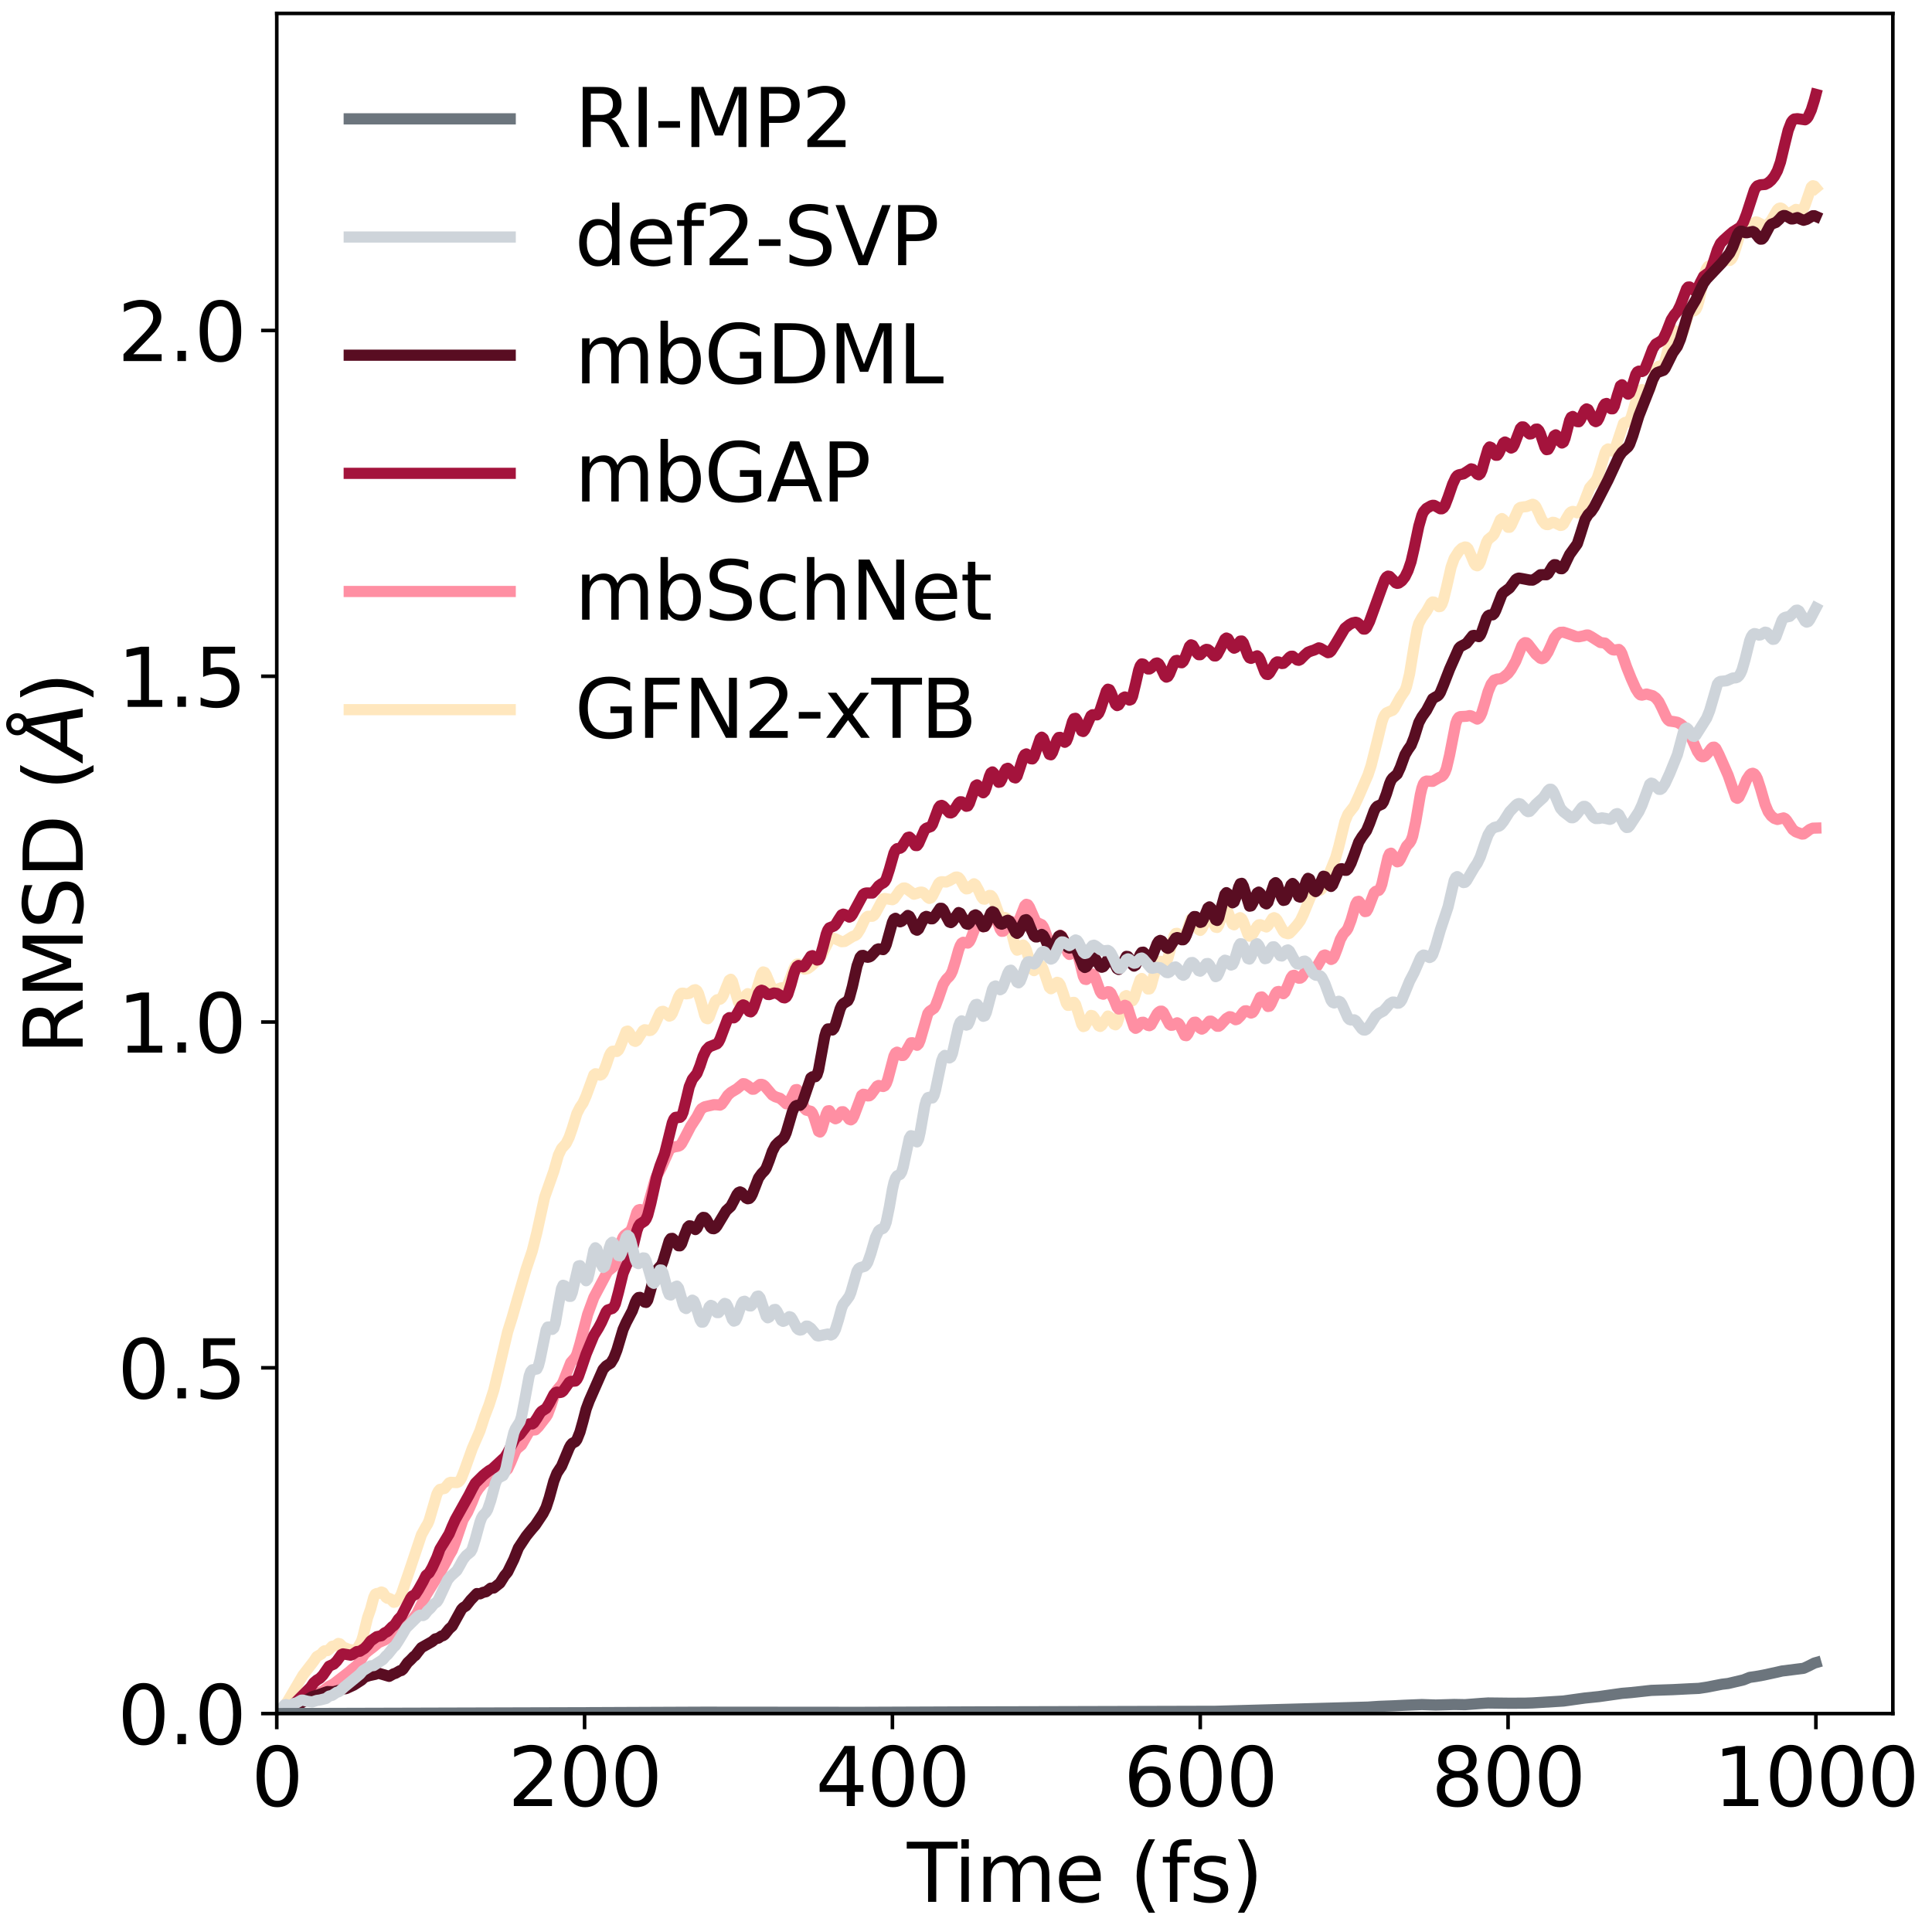 <?xml version="1.0" encoding="utf-8" standalone="no"?>
<!DOCTYPE svg PUBLIC "-//W3C//DTD SVG 1.1//EN"
  "http://www.w3.org/Graphics/SVG/1.1/DTD/svg11.dtd">
<svg xmlns:xlink="http://www.w3.org/1999/xlink" width="432pt" height="432pt" viewBox="0 0 432 432" xmlns="http://www.w3.org/2000/svg" version="1.1">
 <defs>
  <style type="text/css">*{stroke-linejoin: round; stroke-linecap: butt}</style>
 </defs>
 <g id="figure_1">
  <g id="patch_1">
   <path d="M 0 432 
L 432 432 
L 432 0 
L 0 0 
z
" style="fill: #ffffff"/>
  </g>
  <g id="axes_1">
   <g id="patch_2">
    <path d="M 61.886 383.159 
L 423.245 383.159 
L 423.245 3 
L 61.886 3 
z
" style="fill: #ffffff"/>
   </g>
   <g id="line2d_1">
    <path d="M 61.886 383.159 
L 62.23 383.035 
L 62.918 382.29 
L 64.295 380.447 
L 67.736 374.581 
L 70.145 371.465 
L 70.834 370.424 
L 71.866 369.836 
L 72.21 369.387 
L 72.555 369.127 
L 73.243 369.078 
L 73.587 368.839 
L 74.275 368.113 
L 74.964 367.99 
L 75.652 367.479 
L 75.996 367.564 
L 76.684 368.273 
L 78.061 368.83 
L 78.749 368.934 
L 79.093 369.096 
L 79.438 369.129 
L 79.782 368.807 
L 80.814 367.015 
L 81.158 365.929 
L 82.191 361.714 
L 82.879 359.76 
L 83.567 357.19 
L 83.912 356.474 
L 84.256 356.312 
L 84.6 356.309 
L 85.288 355.974 
L 85.632 356.113 
L 86.321 357.177 
L 86.665 357.392 
L 87.009 357.394 
L 87.353 357.562 
L 88.041 358.278 
L 88.386 358.22 
L 89.418 357.103 
L 89.762 356.411 
L 91.483 351.405 
L 94.236 343.185 
L 95.269 341.313 
L 95.613 340.773 
L 95.957 339.969 
L 97.678 334.109 
L 98.022 333.426 
L 98.366 333.038 
L 99.398 332.818 
L 100.431 331.581 
L 100.775 331.45 
L 102.152 331.511 
L 102.496 331.383 
L 102.84 331.048 
L 103.184 330.476 
L 103.872 328.72 
L 105.593 323.908 
L 107.314 319.943 
L 108.346 316.775 
L 109.379 314.065 
L 110.411 310.826 
L 111.444 306.557 
L 113.509 297.796 
L 114.541 294.505 
L 115.573 290.902 
L 117.638 283.801 
L 119.015 279.712 
L 120.047 275.58 
L 121.768 267.741 
L 123.833 261.894 
L 124.866 258.279 
L 125.554 256.837 
L 126.586 255.688 
L 127.275 254.277 
L 127.963 252.299 
L 128.995 248.979 
L 129.684 247.61 
L 130.372 246.606 
L 131.06 245.053 
L 132.781 240.361 
L 133.125 240.095 
L 133.469 240.142 
L 134.158 240.402 
L 134.502 240.279 
L 134.846 239.86 
L 135.534 238.154 
L 136.223 236.109 
L 136.567 235.42 
L 136.911 235.076 
L 137.255 235.03 
L 137.943 235.11 
L 138.287 234.809 
L 138.632 234.156 
L 140.008 230.659 
L 140.352 230.547 
L 140.697 230.89 
L 141.729 232.72 
L 142.073 232.857 
L 142.417 232.638 
L 143.106 231.534 
L 143.794 230.465 
L 144.138 230.25 
L 144.826 230.356 
L 145.171 230.441 
L 145.515 230.384 
L 145.859 230.09 
L 146.203 229.533 
L 147.58 226.523 
L 147.924 226.196 
L 148.268 226.134 
L 148.612 226.312 
L 149.644 227.215 
L 149.989 227.074 
L 150.333 226.567 
L 151.021 224.846 
L 151.709 222.986 
L 152.054 222.377 
L 152.398 222.092 
L 152.742 222.067 
L 153.43 222.224 
L 154.118 222.119 
L 154.807 221.633 
L 155.151 221.374 
L 155.495 221.297 
L 155.839 221.532 
L 156.183 222.143 
L 156.872 224.408 
L 157.56 226.957 
L 157.904 227.669 
L 158.248 227.8 
L 158.592 227.382 
L 159.281 225.523 
L 159.969 223.871 
L 160.313 223.56 
L 161.001 223.434 
L 161.346 223.152 
L 161.69 222.595 
L 162.378 220.862 
L 163.066 219.182 
L 163.411 218.968 
L 163.755 219.416 
L 164.443 221.77 
L 165.131 224.107 
L 165.475 224.639 
L 165.82 224.571 
L 166.164 223.979 
L 166.852 222.468 
L 167.196 222.186 
L 167.54 222.31 
L 168.229 222.881 
L 168.573 222.795 
L 168.917 222.234 
L 169.605 219.953 
L 170.294 217.762 
L 170.638 217.326 
L 170.982 217.442 
L 171.326 218.017 
L 172.358 220.485 
L 172.703 221.003 
L 173.047 221.281 
L 173.391 221.349 
L 174.079 221.105 
L 174.768 220.869 
L 175.456 220.831 
L 175.8 220.652 
L 176.144 220.187 
L 176.832 218.46 
L 177.521 216.595 
L 177.865 215.937 
L 178.209 215.575 
L 178.553 215.552 
L 179.241 216.226 
L 179.586 216.561 
L 179.93 216.717 
L 180.618 216.576 
L 181.306 216.085 
L 182.339 215.132 
L 183.027 214.601 
L 183.715 213.548 
L 185.436 210.148 
L 185.78 209.848 
L 186.125 209.745 
L 186.813 209.929 
L 188.189 210.569 
L 188.878 210.506 
L 189.566 210.084 
L 190.598 209.432 
L 191.287 209.15 
L 191.631 208.877 
L 192.319 207.802 
L 193.352 205.608 
L 193.696 205.131 
L 194.04 204.892 
L 195.072 204.873 
L 195.417 204.643 
L 195.761 204.181 
L 197.482 200.967 
L 197.826 200.9 
L 199.546 201.182 
L 199.891 200.987 
L 200.579 200.045 
L 201.267 199.07 
L 201.955 198.573 
L 202.3 198.547 
L 202.644 198.68 
L 204.365 199.956 
L 205.053 199.744 
L 205.741 199.492 
L 206.085 199.478 
L 206.429 199.591 
L 207.118 200.268 
L 207.462 200.674 
L 207.806 200.887 
L 208.15 200.772 
L 208.494 200.328 
L 209.871 197.574 
L 210.215 197.249 
L 210.559 197.151 
L 211.592 197.225 
L 212.28 196.927 
L 213.657 196.136 
L 214.001 196.102 
L 214.345 196.235 
L 214.689 196.615 
L 215.722 198.471 
L 216.066 198.754 
L 216.41 198.715 
L 217.786 197.612 
L 218.131 197.846 
L 218.819 199.094 
L 219.507 200.584 
L 219.851 201.01 
L 220.196 201.06 
L 221.228 200.221 
L 221.572 200.257 
L 221.916 200.623 
L 222.26 201.331 
L 223.637 205.204 
L 223.981 205.386 
L 224.669 205.15 
L 225.014 205.301 
L 225.358 205.843 
L 226.046 208.045 
L 227.079 211.944 
L 227.423 212.461 
L 227.767 212.349 
L 228.455 211.413 
L 228.799 211.317 
L 229.143 211.664 
L 229.488 212.4 
L 230.176 214.708 
L 230.864 216.794 
L 231.208 217.038 
L 231.553 216.735 
L 232.241 215.849 
L 232.585 215.759 
L 232.929 216.064 
L 233.273 216.774 
L 234.65 220.785 
L 234.994 221.093 
L 235.338 220.895 
L 236.026 219.896 
L 236.371 219.644 
L 236.715 219.747 
L 237.059 220.222 
L 237.747 222.161 
L 238.436 224.317 
L 238.78 224.803 
L 239.124 224.787 
L 239.812 224.161 
L 240.156 224.136 
L 240.5 224.587 
L 241.189 226.731 
L 241.877 229.019 
L 242.221 229.543 
L 242.565 229.428 
L 243.942 227.052 
L 244.286 227.127 
L 244.63 227.525 
L 245.663 229.359 
L 246.007 229.517 
L 246.351 229.265 
L 247.728 227.188 
L 248.072 227.36 
L 249.104 229.014 
L 249.448 229.151 
L 249.793 228.758 
L 250.137 227.769 
L 251.169 223.522 
L 251.513 222.795 
L 251.857 222.62 
L 252.202 222.872 
L 252.89 223.733 
L 253.234 223.761 
L 253.578 223.254 
L 254.267 221.013 
L 254.955 219.038 
L 255.299 218.789 
L 255.643 219.126 
L 256.676 221.138 
L 257.02 221.123 
L 257.364 220.528 
L 258.052 218.006 
L 258.74 215.604 
L 259.085 215.063 
L 259.429 214.944 
L 260.461 215.208 
L 260.805 214.936 
L 261.15 214.235 
L 261.838 211.693 
L 262.526 209.286 
L 262.87 208.736 
L 263.214 208.697 
L 263.559 209.056 
L 264.247 209.991 
L 264.591 210.035 
L 264.935 209.528 
L 266.312 205.487 
L 266.656 205.365 
L 267 205.749 
L 268.033 207.868 
L 268.377 208.044 
L 268.721 207.702 
L 270.097 204.894 
L 270.442 204.877 
L 270.786 205.286 
L 271.818 207.317 
L 272.162 207.382 
L 272.507 206.845 
L 273.539 203.762 
L 273.883 203.279 
L 274.227 203.35 
L 274.571 203.937 
L 275.604 206.629 
L 275.948 206.791 
L 276.292 206.427 
L 276.98 205.349 
L 277.325 205.188 
L 277.669 205.444 
L 278.013 206.108 
L 279.045 208.94 
L 279.39 209.33 
L 279.734 209.281 
L 280.078 208.903 
L 281.11 207.131 
L 281.454 206.807 
L 281.799 206.76 
L 283.175 207.273 
L 283.519 206.969 
L 284.552 205.353 
L 284.896 205.197 
L 285.24 205.349 
L 285.584 205.739 
L 286.273 207.006 
L 286.961 208.24 
L 287.305 208.574 
L 287.993 208.778 
L 288.337 208.678 
L 289.026 207.981 
L 290.058 206.797 
L 290.747 205.866 
L 291.435 204.43 
L 293.156 200.239 
L 293.844 199.436 
L 294.532 199.201 
L 295.221 199.021 
L 295.565 198.735 
L 296.253 197.682 
L 296.941 196.035 
L 297.974 193.464 
L 298.662 191.763 
L 299.35 189.34 
L 300.727 183.707 
L 301.415 182.045 
L 302.792 180.282 
L 303.824 178.041 
L 305.889 173.284 
L 306.578 171.187 
L 307.954 165.722 
L 308.987 161.45 
L 309.331 160.446 
L 309.675 159.788 
L 310.019 159.405 
L 310.707 159.096 
L 311.396 158.816 
L 311.74 158.444 
L 312.428 157.212 
L 313.116 155.963 
L 314.149 154.435 
L 314.493 153.537 
L 315.181 150.692 
L 316.214 144.334 
L 316.902 140.566 
L 317.246 139.4 
L 317.935 138.136 
L 318.967 136.701 
L 319.999 134.871 
L 320.344 134.591 
L 320.688 134.645 
L 321.72 135.663 
L 322.064 135.599 
L 322.408 135.092 
L 322.753 134.143 
L 323.441 131.345 
L 324.473 126.801 
L 325.162 124.863 
L 326.194 123.246 
L 326.882 122.583 
L 327.571 122.304 
L 327.915 122.358 
L 328.259 122.694 
L 328.947 124.239 
L 329.636 125.91 
L 329.98 126.389 
L 330.324 126.515 
L 330.668 126.253 
L 331.012 125.597 
L 331.701 123.426 
L 332.389 121.299 
L 332.733 120.655 
L 333.421 120.086 
L 333.765 119.82 
L 334.11 119.379 
L 334.798 117.842 
L 335.486 116.215 
L 335.83 115.954 
L 336.175 116.206 
L 337.207 117.906 
L 337.551 117.906 
L 337.895 117.455 
L 339.616 113.694 
L 339.96 113.464 
L 340.649 113.346 
L 341.337 113.273 
L 342.713 112.756 
L 343.058 112.892 
L 343.402 113.26 
L 344.09 114.677 
L 344.778 116.267 
L 345.467 117.134 
L 345.811 117.3 
L 346.155 117.299 
L 347.187 116.785 
L 347.532 116.825 
L 348.908 117.491 
L 349.252 117.431 
L 349.596 117.142 
L 350.285 115.889 
L 350.973 114.756 
L 351.317 114.467 
L 351.661 114.349 
L 352.006 114.396 
L 352.694 114.678 
L 353.038 114.582 
L 353.382 114.193 
L 354.07 112.674 
L 355.447 109.078 
L 356.135 108.269 
L 356.824 107.512 
L 357.168 106.85 
L 357.856 104.756 
L 358.889 101.261 
L 359.233 100.601 
L 359.577 100.378 
L 359.921 100.522 
L 360.265 100.786 
L 360.609 100.871 
L 360.953 100.571 
L 361.298 99.834 
L 363.018 94.692 
L 363.362 94.46 
L 364.051 94.344 
L 364.395 94.003 
L 364.739 93.287 
L 365.427 90.967 
L 366.116 88.58 
L 366.46 87.743 
L 366.804 87.247 
L 367.148 87.102 
L 367.836 87.494 
L 368.181 87.648 
L 368.525 87.509 
L 368.869 86.981 
L 369.557 84.98 
L 370.246 82.872 
L 370.59 82.193 
L 370.934 81.86 
L 371.622 81.777 
L 371.966 81.503 
L 372.31 80.754 
L 372.999 77.988 
L 373.687 75.083 
L 374.031 74.204 
L 374.375 73.888 
L 374.719 74.087 
L 375.408 75.056 
L 375.752 75.196 
L 376.096 74.831 
L 376.44 73.965 
L 377.473 70.488 
L 377.817 69.861 
L 378.161 69.602 
L 378.849 69.494 
L 379.193 69.2 
L 379.538 68.491 
L 379.882 67.296 
L 381.258 60.952 
L 381.603 60.043 
L 381.947 59.563 
L 382.291 59.425 
L 383.323 59.591 
L 383.667 59.487 
L 384.356 58.88 
L 385.044 58.26 
L 385.388 58.164 
L 386.765 58.244 
L 387.109 57.989 
L 387.453 57.457 
L 388.141 55.412 
L 389.174 51.922 
L 389.518 51.224 
L 389.862 50.794 
L 390.55 50.452 
L 391.239 50.322 
L 391.927 49.934 
L 392.615 49.614 
L 392.96 49.68 
L 394.336 50.419 
L 394.68 50.467 
L 395.024 50.401 
L 395.369 50.189 
L 396.057 49.297 
L 397.433 46.905 
L 397.778 46.598 
L 398.122 46.509 
L 398.466 46.65 
L 399.498 47.669 
L 399.843 47.775 
L 400.187 47.699 
L 401.563 46.823 
L 402.252 46.947 
L 402.596 47.052 
L 402.94 46.984 
L 403.284 46.592 
L 403.628 45.821 
L 405.005 41.837 
L 405.349 41.528 
L 405.693 41.617 
L 406.037 42.033 
L 406.037 42.033 
" clip-path="url(#p8559b64680)" style="fill: none; stroke: #ffe7be; stroke-width: 2.5; stroke-linecap: square"/>
   </g>
   <g id="line2d_2">
    <path d="M 61.886 383.159 
L 62.574 383.069 
L 63.607 382.724 
L 64.639 382.152 
L 67.048 380.513 
L 70.49 378.775 
L 71.866 378.26 
L 72.555 377.838 
L 73.587 377.056 
L 74.619 376.508 
L 78.061 373.842 
L 78.749 373.233 
L 79.782 372.432 
L 80.47 371.51 
L 81.502 369.857 
L 82.191 369.251 
L 83.567 368.189 
L 84.6 367.314 
L 85.976 366.718 
L 87.353 365.812 
L 88.386 364.892 
L 89.074 364.494 
L 90.106 364.561 
L 90.45 364.319 
L 93.204 360.838 
L 95.269 356.674 
L 97.678 352.744 
L 98.366 351.724 
L 99.743 349.191 
L 100.431 347.835 
L 101.119 346.667 
L 101.807 344.889 
L 103.528 339.836 
L 104.561 338.112 
L 105.593 335.812 
L 106.281 334.033 
L 106.97 332.931 
L 108.002 331.666 
L 111.788 329.132 
L 112.476 328.899 
L 113.164 328.808 
L 113.509 328.481 
L 114.197 326.982 
L 115.229 324.505 
L 115.573 323.964 
L 116.606 323.1 
L 118.327 320.08 
L 118.671 319.798 
L 119.703 319.726 
L 120.392 319.041 
L 122.112 316.811 
L 122.457 316.263 
L 123.145 314.42 
L 123.833 312.33 
L 124.521 310.858 
L 125.21 310.043 
L 125.554 309.656 
L 125.898 309.032 
L 127.619 304.68 
L 128.307 303.893 
L 128.651 303.501 
L 128.995 302.801 
L 129.684 300.471 
L 131.404 293.881 
L 132.781 290.123 
L 135.878 284.283 
L 137.255 283.176 
L 137.599 282.498 
L 138.287 280.201 
L 138.976 277.519 
L 139.32 276.665 
L 139.664 276.204 
L 141.041 275.21 
L 141.385 274.387 
L 142.417 271.053 
L 142.761 270.559 
L 143.106 270.455 
L 144.138 270.918 
L 144.482 270.609 
L 144.826 269.771 
L 146.547 263.575 
L 147.235 262.252 
L 147.924 260.969 
L 149.644 257.129 
L 149.989 256.764 
L 150.677 256.476 
L 151.709 256.291 
L 152.054 256.102 
L 152.398 255.712 
L 153.086 254.461 
L 154.463 251.814 
L 155.839 249.709 
L 156.528 248.385 
L 156.872 247.908 
L 157.56 247.484 
L 159.625 247.013 
L 160.313 247.035 
L 161.001 247.11 
L 161.346 246.905 
L 162.034 245.966 
L 162.722 244.917 
L 163.411 244.285 
L 164.787 243.458 
L 166.164 242.311 
L 166.508 242.35 
L 167.196 242.766 
L 168.229 243.554 
L 168.573 243.539 
L 169.949 242.479 
L 170.294 242.462 
L 170.638 242.573 
L 170.982 242.836 
L 172.703 244.855 
L 173.391 245.248 
L 174.423 245.586 
L 175.112 246.165 
L 175.8 246.81 
L 176.144 246.817 
L 176.488 246.422 
L 177.865 243.677 
L 178.209 243.63 
L 178.553 244.045 
L 179.241 246.097 
L 179.93 247.905 
L 180.274 248.223 
L 181.306 248.489 
L 181.651 248.885 
L 181.995 249.687 
L 183.027 252.955 
L 183.371 253.125 
L 183.715 252.607 
L 184.404 250.292 
L 184.748 249.115 
L 185.092 248.406 
L 185.436 248.354 
L 186.125 249.459 
L 186.469 249.96 
L 186.813 250.161 
L 187.157 250.011 
L 188.189 248.6 
L 188.534 248.587 
L 188.878 248.927 
L 189.91 250.279 
L 190.254 250.407 
L 190.598 250.174 
L 190.943 249.522 
L 192.663 244.942 
L 193.008 244.679 
L 193.352 244.719 
L 194.04 245.054 
L 194.384 245.025 
L 194.728 244.768 
L 196.105 242.884 
L 196.449 242.715 
L 197.137 242.88 
L 197.482 242.949 
L 197.826 242.787 
L 198.17 242.266 
L 198.514 241.349 
L 199.891 236.151 
L 200.235 235.469 
L 200.579 235.264 
L 200.923 235.43 
L 201.611 236.011 
L 201.955 235.998 
L 202.3 235.616 
L 203.676 233.176 
L 204.02 233.157 
L 205.053 233.73 
L 205.397 233.395 
L 205.741 232.581 
L 207.462 226.642 
L 207.806 226.175 
L 208.839 225.455 
L 209.183 224.9 
L 209.871 223.097 
L 210.903 220.08 
L 211.592 219.001 
L 212.28 218.314 
L 212.624 217.825 
L 212.968 217.097 
L 213.657 214.88 
L 214.345 212.424 
L 214.689 211.49 
L 215.033 210.905 
L 215.377 210.694 
L 216.41 210.876 
L 216.754 210.553 
L 217.098 209.898 
L 218.131 207.179 
L 218.475 206.658 
L 218.819 206.522 
L 219.163 206.696 
L 219.851 207.229 
L 220.196 207.182 
L 220.54 206.784 
L 221.916 204.186 
L 222.26 204.279 
L 222.605 204.849 
L 223.637 207.76 
L 223.981 208.241 
L 224.325 208.219 
L 224.669 207.796 
L 225.702 206.131 
L 226.046 206.02 
L 226.39 206.185 
L 227.079 206.688 
L 227.423 206.569 
L 227.767 206.046 
L 229.143 202.539 
L 229.488 202.205 
L 229.832 202.311 
L 230.176 202.818 
L 231.553 205.962 
L 231.897 206.286 
L 232.929 206.765 
L 233.273 207.224 
L 233.617 207.99 
L 234.994 212.16 
L 235.338 212.292 
L 235.682 211.885 
L 236.715 209.483 
L 237.059 209.118 
L 237.403 209.291 
L 237.747 210.002 
L 238.78 213.06 
L 239.124 213.411 
L 239.468 213.285 
L 240.156 212.538 
L 240.5 212.526 
L 240.845 213.032 
L 241.189 214.069 
L 242.221 218.273 
L 242.565 218.952 
L 242.91 219.016 
L 244.286 217.792 
L 244.63 218.115 
L 244.974 218.827 
L 246.007 221.715 
L 246.351 222.205 
L 246.695 222.315 
L 247.383 221.92 
L 247.728 221.742 
L 248.072 221.778 
L 248.416 222.103 
L 249.104 223.539 
L 249.793 225.229 
L 250.137 225.619 
L 250.481 225.582 
L 251.513 224.782 
L 251.857 224.922 
L 252.202 225.467 
L 252.89 227.638 
L 253.578 229.657 
L 253.922 229.941 
L 254.267 229.753 
L 255.299 228.606 
L 255.643 228.575 
L 256.331 229.03 
L 256.676 229.273 
L 257.02 229.351 
L 257.364 229.153 
L 258.052 227.928 
L 258.74 226.694 
L 259.085 226.319 
L 259.429 226.109 
L 259.773 226.101 
L 260.117 226.374 
L 260.805 227.71 
L 261.494 229.009 
L 261.838 229.257 
L 262.182 229.232 
L 263.214 228.7 
L 263.559 228.891 
L 263.903 229.405 
L 264.935 231.527 
L 265.279 231.584 
L 265.623 231.152 
L 266.656 228.984 
L 267 228.591 
L 267.344 228.559 
L 267.688 228.9 
L 268.377 229.933 
L 268.721 230.114 
L 269.065 229.931 
L 270.442 228.338 
L 270.786 228.328 
L 271.13 228.548 
L 272.162 229.471 
L 272.507 229.475 
L 272.851 229.24 
L 274.227 227.742 
L 274.916 227.336 
L 275.26 227.382 
L 276.292 228.017 
L 276.636 227.914 
L 277.325 227.248 
L 278.013 226.315 
L 278.357 226.033 
L 278.701 226.012 
L 279.734 226.525 
L 280.078 226.391 
L 280.422 225.932 
L 281.799 222.986 
L 282.143 222.913 
L 282.487 223.258 
L 283.519 225.052 
L 283.864 224.988 
L 284.208 224.448 
L 285.24 222.164 
L 285.584 221.762 
L 285.928 221.69 
L 286.961 222.193 
L 287.305 221.873 
L 287.993 220.315 
L 288.682 218.622 
L 289.026 218.158 
L 289.37 218.071 
L 290.402 218.725 
L 290.747 218.712 
L 291.091 218.473 
L 291.779 217.431 
L 292.467 216.478 
L 292.811 216.318 
L 294.188 216.387 
L 294.532 216.015 
L 295.909 213.655 
L 296.253 213.534 
L 296.597 213.672 
L 297.63 214.537 
L 297.974 214.378 
L 298.318 213.869 
L 299.006 212.102 
L 299.694 210.078 
L 300.383 208.817 
L 301.071 208.095 
L 301.415 207.553 
L 302.104 205.746 
L 303.136 202.207 
L 303.48 201.606 
L 303.824 201.536 
L 304.168 201.946 
L 305.201 203.837 
L 305.545 203.781 
L 305.889 203.207 
L 307.266 199.632 
L 307.61 199.306 
L 308.298 199.097 
L 308.642 198.634 
L 308.987 197.676 
L 309.675 194.625 
L 310.363 191.679 
L 310.707 190.909 
L 311.051 190.774 
L 311.396 191.159 
L 312.084 192.4 
L 312.428 192.708 
L 312.772 192.607 
L 313.116 192.104 
L 314.493 189.216 
L 315.181 188.473 
L 315.525 187.913 
L 315.87 186.974 
L 316.558 183.756 
L 317.59 177.709 
L 317.935 176.239 
L 318.279 175.274 
L 318.623 174.791 
L 318.967 174.651 
L 320.344 174.714 
L 321.032 174.313 
L 321.72 173.911 
L 322.408 173.6 
L 322.753 173.264 
L 323.097 172.679 
L 323.441 171.768 
L 324.129 168.842 
L 325.506 161.79 
L 325.85 160.865 
L 326.194 160.393 
L 326.538 160.235 
L 327.915 160.16 
L 328.603 160.014 
L 328.947 160.074 
L 330.324 160.794 
L 330.668 160.575 
L 331.012 160.1 
L 331.356 159.34 
L 332.045 157.061 
L 332.733 154.683 
L 333.421 152.988 
L 334.11 152.081 
L 334.798 151.832 
L 335.486 151.786 
L 336.175 151.452 
L 337.207 150.588 
L 337.895 149.674 
L 338.928 147.834 
L 340.304 144.385 
L 340.649 143.915 
L 340.993 143.693 
L 341.337 143.736 
L 341.681 144.038 
L 343.402 146.278 
L 344.434 147.175 
L 344.778 147.284 
L 345.122 147.177 
L 345.467 146.854 
L 346.155 145.779 
L 346.843 144.278 
L 347.532 142.696 
L 348.22 141.792 
L 348.908 141.391 
L 349.596 141.359 
L 351.661 142.046 
L 352.35 142.329 
L 353.038 142.388 
L 354.07 142.182 
L 354.759 141.985 
L 355.103 141.994 
L 355.791 142.359 
L 357.856 143.666 
L 358.889 143.796 
L 359.577 144.395 
L 360.265 145.07 
L 360.609 145.287 
L 360.953 145.352 
L 361.986 145.214 
L 362.33 145.524 
L 362.674 146.159 
L 363.707 149.144 
L 364.739 151.72 
L 365.772 154.016 
L 366.46 155.091 
L 366.804 155.377 
L 367.148 155.433 
L 368.181 155.183 
L 369.557 155.572 
L 370.246 156.06 
L 370.934 156.929 
L 371.622 158.308 
L 372.655 160.524 
L 372.999 160.987 
L 373.343 161.228 
L 374.375 161.369 
L 375.064 161.506 
L 375.752 161.878 
L 377.129 163.036 
L 377.817 164.145 
L 378.849 166.441 
L 379.538 167.997 
L 380.226 168.997 
L 380.57 169.2 
L 380.914 169.205 
L 381.258 169.031 
L 381.947 168.312 
L 382.635 167.39 
L 382.979 167.092 
L 383.323 167.064 
L 383.667 167.351 
L 384.356 168.691 
L 385.732 171.794 
L 386.421 173.368 
L 388.141 178.335 
L 388.486 178.507 
L 388.83 178.246 
L 389.518 176.836 
L 390.55 174.326 
L 391.239 173.284 
L 391.583 172.995 
L 391.927 172.904 
L 392.271 173.054 
L 392.615 173.47 
L 392.96 174.158 
L 393.648 176.269 
L 394.68 179.838 
L 395.369 181.494 
L 396.057 182.444 
L 396.745 182.996 
L 397.433 183.237 
L 398.122 183.057 
L 398.81 182.886 
L 399.154 183.045 
L 399.498 183.418 
L 400.875 185.497 
L 401.563 186.002 
L 402.94 186.504 
L 403.284 186.476 
L 403.972 185.997 
L 404.661 185.465 
L 405.349 185.18 
L 406.037 185.161 
L 406.037 185.161 
" clip-path="url(#p8559b64680)" style="fill: none; stroke: #ff8fa3; stroke-width: 2.5; stroke-linecap: square"/>
   </g>
   <g id="line2d_3">
    <path d="M 61.886 383.159 
L 62.574 383.045 
L 63.607 382.616 
L 64.639 381.963 
L 65.672 381.071 
L 69.457 377.281 
L 70.145 376.281 
L 70.834 375.691 
L 71.522 375.274 
L 72.21 374.567 
L 73.587 372.566 
L 74.619 372.102 
L 75.308 371.418 
L 76.34 369.985 
L 76.684 369.81 
L 78.405 370.096 
L 78.749 369.979 
L 79.782 369.297 
L 80.47 369.226 
L 81.502 368.567 
L 82.191 367.834 
L 82.879 366.93 
L 83.912 366.196 
L 84.256 365.962 
L 85.288 365.748 
L 85.976 365.139 
L 86.665 364.792 
L 87.697 363.737 
L 88.041 363.498 
L 88.386 363.12 
L 89.074 362.066 
L 89.762 361.358 
L 91.827 357.35 
L 92.171 356.893 
L 92.859 356.527 
L 93.548 355.473 
L 94.58 353.643 
L 95.269 352.263 
L 95.957 351.7 
L 96.645 350.505 
L 97.678 348.254 
L 98.366 346.395 
L 100.431 342.966 
L 101.119 341.307 
L 101.807 339.786 
L 104.905 334.233 
L 105.593 332.873 
L 106.281 331.638 
L 108.002 329.933 
L 108.69 329.358 
L 109.379 328.842 
L 110.067 328.461 
L 112.476 326.217 
L 112.82 325.958 
L 113.509 324.849 
L 115.229 321.532 
L 116.262 320.755 
L 117.983 318.52 
L 118.327 318.38 
L 119.015 318.4 
L 119.359 318.154 
L 120.047 317.148 
L 120.736 316.003 
L 121.08 315.588 
L 122.112 314.925 
L 122.801 313.797 
L 123.833 311.81 
L 124.177 311.419 
L 124.521 311.28 
L 125.21 311.374 
L 125.554 311.291 
L 125.898 311.039 
L 126.586 310.079 
L 127.275 309.1 
L 127.619 308.893 
L 128.651 308.801 
L 128.995 308.429 
L 129.34 307.764 
L 130.028 305.811 
L 131.06 302.761 
L 132.781 298.618 
L 133.814 296.949 
L 134.502 295.657 
L 135.534 293.338 
L 135.878 292.926 
L 136.567 292.688 
L 136.911 292.58 
L 137.255 292.24 
L 137.599 291.523 
L 138.287 288.948 
L 139.32 284.724 
L 140.008 283.058 
L 140.697 281.637 
L 141.385 279.416 
L 142.417 275.161 
L 142.761 274.236 
L 143.106 273.707 
L 144.138 273.034 
L 144.482 272.551 
L 144.826 271.741 
L 145.515 269.102 
L 146.891 262.89 
L 147.58 260.722 
L 148.612 257.978 
L 149.3 255.232 
L 150.333 251.062 
L 150.677 250.244 
L 151.021 249.851 
L 151.365 249.799 
L 151.709 249.879 
L 152.054 249.841 
L 152.398 249.491 
L 152.742 248.697 
L 153.43 245.889 
L 154.118 242.988 
L 154.807 241.329 
L 155.839 240.034 
L 156.528 238.304 
L 157.216 236.216 
L 157.904 234.796 
L 158.592 234.076 
L 160.313 233.398 
L 160.657 233.018 
L 161.001 232.359 
L 162.722 227.804 
L 163.066 227.551 
L 164.099 227.589 
L 164.443 227.323 
L 165.131 226.124 
L 165.82 224.91 
L 166.164 224.696 
L 166.508 224.832 
L 167.54 226.16 
L 167.884 226.259 
L 168.229 225.926 
L 168.573 225.149 
L 169.605 222.105 
L 169.949 221.585 
L 170.294 221.421 
L 170.638 221.535 
L 171.67 222.363 
L 172.014 222.387 
L 173.047 222.035 
L 173.735 222.133 
L 174.423 222.534 
L 175.112 223.065 
L 175.456 223.131 
L 175.8 222.917 
L 176.144 222.35 
L 176.832 220.204 
L 177.521 217.693 
L 177.865 216.737 
L 178.209 216.126 
L 178.553 215.892 
L 179.586 216.188 
L 179.93 215.924 
L 181.306 213.804 
L 181.651 213.687 
L 181.995 213.914 
L 182.683 214.668 
L 183.027 214.579 
L 183.371 213.973 
L 184.06 211.567 
L 184.748 208.884 
L 185.092 207.975 
L 185.436 207.477 
L 186.125 207.201 
L 186.469 207.064 
L 186.813 206.759 
L 187.501 205.636 
L 188.189 204.576 
L 188.534 204.406 
L 188.878 204.489 
L 189.91 205.07 
L 190.254 204.914 
L 190.598 204.471 
L 193.008 200.016 
L 193.352 199.768 
L 193.696 199.669 
L 195.072 199.687 
L 195.761 198.978 
L 196.449 198.09 
L 197.137 197.597 
L 197.482 197.435 
L 197.826 197.135 
L 198.17 196.535 
L 198.858 194.429 
L 199.891 190.779 
L 200.235 190.072 
L 200.579 189.766 
L 201.267 189.667 
L 201.611 189.431 
L 202.3 188.33 
L 202.988 187.263 
L 203.332 187.172 
L 203.676 187.478 
L 204.709 189.063 
L 205.053 189.072 
L 205.397 188.632 
L 206.774 185.493 
L 207.118 185.201 
L 208.15 184.812 
L 208.494 184.339 
L 209.183 182.475 
L 209.871 180.622 
L 210.215 180.184 
L 210.559 180.082 
L 210.903 180.254 
L 212.28 181.728 
L 212.624 181.779 
L 212.968 181.602 
L 213.657 180.66 
L 214.345 179.564 
L 214.689 179.281 
L 215.033 179.291 
L 216.066 180.288 
L 216.41 180.212 
L 216.754 179.629 
L 218.131 175.696 
L 218.475 175.499 
L 218.819 175.801 
L 219.507 177.03 
L 219.851 177.271 
L 220.196 176.929 
L 220.54 176.025 
L 221.228 173.627 
L 221.572 172.828 
L 221.916 172.601 
L 222.26 172.955 
L 223.293 174.925 
L 223.637 174.86 
L 223.981 174.267 
L 224.669 172.487 
L 225.014 171.909 
L 225.358 171.785 
L 225.702 172.094 
L 226.734 173.845 
L 227.079 173.947 
L 227.423 173.536 
L 228.111 171.496 
L 228.799 169.361 
L 229.143 168.746 
L 229.488 168.574 
L 229.832 168.816 
L 230.52 169.66 
L 230.864 169.694 
L 231.208 169.248 
L 231.897 167.195 
L 232.585 165.165 
L 232.929 164.835 
L 233.273 165.113 
L 233.962 166.963 
L 234.65 168.681 
L 234.994 168.776 
L 235.338 168.244 
L 236.371 165.394 
L 236.715 164.908 
L 237.059 164.875 
L 238.091 165.976 
L 238.436 165.728 
L 238.78 164.934 
L 239.812 161.358 
L 240.156 160.684 
L 240.5 160.619 
L 240.845 161.137 
L 241.877 163.448 
L 242.221 163.569 
L 242.565 163.166 
L 243.942 160.065 
L 244.286 159.819 
L 245.319 159.845 
L 245.663 159.485 
L 246.007 158.733 
L 247.383 154.555 
L 247.728 154.105 
L 248.072 154.219 
L 248.416 154.864 
L 249.448 157.465 
L 249.793 157.773 
L 250.137 157.625 
L 251.169 156.021 
L 251.513 155.842 
L 251.857 155.985 
L 252.546 156.548 
L 252.89 156.416 
L 253.234 155.718 
L 253.922 152.882 
L 254.611 149.86 
L 254.955 148.887 
L 255.299 148.444 
L 255.643 148.509 
L 256.676 149.581 
L 257.02 149.585 
L 257.364 149.37 
L 258.396 148.328 
L 258.74 148.236 
L 259.085 148.446 
L 259.429 148.972 
L 260.461 151.126 
L 260.805 151.41 
L 261.15 151.264 
L 261.494 150.715 
L 262.526 148.185 
L 262.87 147.729 
L 263.214 147.664 
L 263.903 148.148 
L 264.247 148.196 
L 264.591 147.882 
L 264.935 147.196 
L 265.968 144.537 
L 266.312 144.187 
L 266.656 144.309 
L 267.344 145.459 
L 267.688 146.054 
L 268.033 146.394 
L 268.377 146.398 
L 269.065 145.707 
L 269.409 145.358 
L 269.753 145.197 
L 270.097 145.25 
L 270.442 145.501 
L 271.474 146.656 
L 271.818 146.672 
L 272.162 146.357 
L 272.851 145.081 
L 273.883 142.926 
L 274.227 142.666 
L 274.571 142.817 
L 275.26 144.038 
L 275.604 144.656 
L 275.948 144.936 
L 276.292 144.776 
L 277.325 143.354 
L 277.669 143.334 
L 278.013 143.752 
L 278.701 145.617 
L 279.045 146.546 
L 279.39 147.091 
L 279.734 147.214 
L 281.11 146.639 
L 281.454 146.935 
L 281.799 147.587 
L 282.831 150.309 
L 283.175 150.767 
L 283.519 150.818 
L 283.864 150.506 
L 285.24 148.224 
L 285.584 147.999 
L 285.928 148.026 
L 286.617 148.363 
L 286.961 148.325 
L 287.649 147.707 
L 288.337 146.961 
L 288.682 146.739 
L 289.026 146.729 
L 289.714 147.293 
L 290.058 147.578 
L 290.402 147.648 
L 290.747 147.488 
L 291.779 146.44 
L 292.467 145.841 
L 293.156 145.569 
L 293.844 145.355 
L 294.876 144.863 
L 295.221 144.943 
L 296.941 145.943 
L 297.285 145.869 
L 297.63 145.569 
L 298.662 143.939 
L 300.727 140.462 
L 301.759 139.642 
L 302.448 139.273 
L 303.136 139.135 
L 303.48 139.227 
L 303.824 139.491 
L 304.857 140.659 
L 305.201 140.663 
L 305.545 140.339 
L 306.233 138.962 
L 308.987 131.389 
L 309.675 129.56 
L 310.019 129.038 
L 310.363 128.821 
L 310.707 128.884 
L 311.396 129.588 
L 312.084 130.32 
L 312.428 130.444 
L 312.772 130.376 
L 313.461 129.885 
L 314.149 128.999 
L 314.837 127.587 
L 315.525 125.568 
L 316.214 122.581 
L 317.246 117.647 
L 317.935 115.239 
L 318.279 114.464 
L 318.967 113.679 
L 319.999 113.091 
L 320.344 112.987 
L 320.688 113.003 
L 321.376 113.368 
L 322.064 113.768 
L 322.408 113.766 
L 322.753 113.534 
L 323.097 113.017 
L 323.785 111.227 
L 324.818 108.239 
L 325.506 106.764 
L 325.85 106.355 
L 326.194 106.172 
L 327.227 105.959 
L 328.947 104.835 
L 329.292 104.921 
L 329.98 105.632 
L 330.324 106.027 
L 330.668 106.172 
L 331.012 105.887 
L 331.356 105.136 
L 332.045 102.68 
L 332.733 100.394 
L 333.077 99.939 
L 333.421 100.072 
L 334.454 101.796 
L 334.798 101.792 
L 335.142 101.315 
L 336.175 99.063 
L 336.519 98.83 
L 336.863 99.013 
L 337.551 99.943 
L 337.895 100.183 
L 338.239 100.009 
L 338.584 99.401 
L 339.96 95.81 
L 340.304 95.457 
L 340.649 95.467 
L 340.993 95.784 
L 341.681 96.766 
L 342.025 97.042 
L 342.369 96.999 
L 343.402 95.966 
L 343.746 95.943 
L 344.09 96.284 
L 344.434 96.992 
L 345.467 100.049 
L 345.811 100.546 
L 346.155 100.484 
L 346.499 99.917 
L 347.532 97.442 
L 347.876 97.236 
L 348.22 97.518 
L 348.908 98.732 
L 349.252 99.061 
L 349.596 98.85 
L 349.941 98.004 
L 350.973 94.002 
L 351.317 93.294 
L 351.661 93.123 
L 352.006 93.389 
L 352.694 94.278 
L 353.038 94.304 
L 353.382 93.868 
L 354.415 91.705 
L 354.759 91.43 
L 355.103 91.584 
L 355.791 92.882 
L 356.479 94.094 
L 356.824 94.284 
L 357.168 94.101 
L 357.512 93.52 
L 358.544 90.828 
L 358.889 90.319 
L 359.233 90.212 
L 359.577 90.487 
L 360.265 91.406 
L 360.609 91.407 
L 360.953 90.823 
L 361.642 88.389 
L 362.33 86.274 
L 362.674 86.033 
L 363.018 86.406 
L 363.707 87.83 
L 364.051 88.138 
L 364.395 87.868 
L 364.739 87.045 
L 365.772 83.716 
L 366.116 83.165 
L 366.46 82.988 
L 367.148 83.076 
L 367.492 82.911 
L 367.836 82.43 
L 368.525 80.716 
L 369.557 77.987 
L 370.246 76.922 
L 370.934 76.531 
L 371.622 76.098 
L 371.966 75.655 
L 372.655 74.154 
L 373.687 71.509 
L 374.375 70.425 
L 375.064 69.625 
L 375.752 68.23 
L 377.129 64.583 
L 377.473 64.187 
L 377.817 64.169 
L 378.849 64.963 
L 379.193 64.933 
L 379.538 64.585 
L 380.226 63.134 
L 380.914 61.812 
L 381.603 61.303 
L 381.947 61.109 
L 382.291 60.738 
L 382.635 60.083 
L 383.323 58.028 
L 384.012 55.876 
L 384.7 54.413 
L 385.388 53.692 
L 386.421 52.758 
L 387.453 51.864 
L 389.174 50.775 
L 389.862 49.63 
L 390.55 47.826 
L 392.271 42.536 
L 392.615 41.927 
L 392.96 41.559 
L 393.648 41.321 
L 394.68 41.24 
L 395.369 40.89 
L 396.057 40.301 
L 396.745 39.436 
L 397.433 38.171 
L 398.122 36.219 
L 399.154 31.907 
L 399.843 29.119 
L 400.531 27.337 
L 400.875 26.868 
L 401.219 26.612 
L 401.907 26.538 
L 403.628 26.783 
L 403.972 26.546 
L 404.317 26.095 
L 405.005 24.591 
L 405.693 22.399 
L 406.037 21.103 
L 406.037 21.103 
" clip-path="url(#p8559b64680)" style="fill: none; stroke: #a4133c; stroke-width: 2.5; stroke-linecap: square"/>
   </g>
   <g id="line2d_4">
    <path d="M 61.886 383.159 
L 62.918 383 
L 64.295 382.534 
L 65.672 381.76 
L 69.801 379.388 
L 70.834 379.078 
L 72.555 378.472 
L 73.243 378.241 
L 73.931 378.26 
L 74.619 378.269 
L 75.996 377.905 
L 76.684 377.658 
L 77.373 377.585 
L 79.093 376.793 
L 80.814 375.688 
L 81.502 375.033 
L 82.535 374.679 
L 83.912 374.376 
L 84.6 374.124 
L 87.009 374.836 
L 88.041 374.257 
L 88.386 374.181 
L 89.418 373.588 
L 89.762 373.528 
L 90.106 373.248 
L 91.139 371.777 
L 91.827 371.133 
L 92.515 370.404 
L 92.859 370.179 
L 93.548 369.271 
L 94.236 368.414 
L 96.645 367.051 
L 97.333 366.465 
L 98.022 366.294 
L 98.71 365.82 
L 99.054 365.743 
L 99.398 365.515 
L 100.431 364.226 
L 101.119 363.608 
L 103.184 359.876 
L 103.528 359.498 
L 104.216 359.07 
L 105.249 357.763 
L 106.626 356.322 
L 107.314 356.391 
L 108.002 356.065 
L 108.69 355.91 
L 109.723 355.116 
L 110.411 355.082 
L 111.788 353.988 
L 112.82 352.337 
L 113.509 351.505 
L 114.885 348.691 
L 115.918 346.114 
L 117.638 343.508 
L 118.327 342.647 
L 119.015 341.814 
L 119.703 341.023 
L 120.736 339.476 
L 121.424 338.441 
L 122.112 337.059 
L 122.801 334.951 
L 123.833 331.185 
L 124.521 329.416 
L 125.21 328.352 
L 125.554 327.857 
L 126.242 326.225 
L 127.275 323.747 
L 127.619 323.122 
L 127.963 322.729 
L 128.651 322.366 
L 128.995 321.911 
L 129.684 320.193 
L 130.372 317.739 
L 131.06 315.081 
L 131.749 313.223 
L 134.846 306.196 
L 135.534 305.436 
L 136.567 304.781 
L 137.255 303.642 
L 137.943 301.881 
L 139.32 297.263 
L 140.008 295.731 
L 141.385 293.095 
L 142.073 291.19 
L 142.417 290.501 
L 142.761 290.139 
L 143.106 290.092 
L 143.45 290.316 
L 144.138 291.153 
L 144.482 291.226 
L 144.826 290.729 
L 145.515 288.314 
L 146.203 285.571 
L 146.547 284.581 
L 146.891 283.969 
L 147.924 282.838 
L 148.268 281.984 
L 149.644 277.429 
L 149.989 276.945 
L 150.333 276.9 
L 150.677 277.196 
L 151.709 278.558 
L 152.054 278.569 
L 152.398 278.116 
L 153.086 276.142 
L 153.774 274.425 
L 154.118 274.095 
L 154.463 274.133 
L 155.495 274.935 
L 155.839 274.627 
L 156.872 272.522 
L 157.216 272.212 
L 157.56 272.245 
L 157.904 272.6 
L 158.937 274.425 
L 159.281 274.712 
L 159.625 274.746 
L 159.969 274.553 
L 160.313 274.135 
L 162.378 270.701 
L 163.411 269.75 
L 164.099 268.461 
L 164.787 267.091 
L 165.131 266.663 
L 165.475 266.511 
L 165.82 266.669 
L 166.852 267.883 
L 167.196 268.049 
L 167.54 267.984 
L 167.884 267.635 
L 168.229 266.972 
L 169.605 263.403 
L 170.294 262.442 
L 170.982 261.728 
L 171.326 261.195 
L 172.014 259.423 
L 172.703 257.436 
L 173.391 256.109 
L 174.079 255.408 
L 175.112 254.602 
L 175.456 254.077 
L 175.8 253.283 
L 176.488 250.951 
L 177.177 248.596 
L 177.521 247.785 
L 177.865 247.317 
L 178.209 247.163 
L 178.897 247.141 
L 179.241 246.807 
L 179.586 246.07 
L 181.306 241.02 
L 181.651 240.776 
L 182.339 240.751 
L 182.683 240.329 
L 183.027 239.27 
L 183.715 235.532 
L 184.404 231.761 
L 184.748 230.606 
L 185.092 230.081 
L 185.436 230.062 
L 185.78 230.263 
L 186.125 230.313 
L 186.469 229.929 
L 186.813 229.066 
L 187.845 225.612 
L 188.189 224.861 
L 188.534 224.434 
L 189.566 223.791 
L 189.91 223.14 
L 190.598 220.597 
L 191.631 215.978 
L 192.319 214.05 
L 192.663 213.661 
L 193.008 213.631 
L 193.696 213.993 
L 194.04 214.047 
L 194.384 213.977 
L 194.728 213.792 
L 195.417 213.053 
L 196.105 212.289 
L 196.449 212.165 
L 197.482 212.338 
L 197.826 211.98 
L 198.17 211.202 
L 198.858 208.719 
L 199.546 206.24 
L 199.891 205.525 
L 200.235 205.332 
L 201.267 206.123 
L 201.611 205.981 
L 202.988 204.696 
L 203.332 204.877 
L 203.676 205.463 
L 204.709 207.827 
L 205.053 207.997 
L 205.397 207.72 
L 206.085 206.306 
L 206.774 205.075 
L 207.118 204.905 
L 207.462 205.004 
L 208.15 205.45 
L 208.494 205.442 
L 208.839 205.133 
L 210.215 203.097 
L 210.559 203.104 
L 210.903 203.43 
L 211.592 204.895 
L 212.28 206.173 
L 212.624 206.294 
L 212.968 206.048 
L 214.345 204.05 
L 214.689 204.203 
L 215.377 205.445 
L 216.066 206.564 
L 216.41 206.678 
L 216.754 206.409 
L 217.786 204.724 
L 218.131 204.561 
L 218.475 204.756 
L 218.819 205.272 
L 219.851 207.217 
L 220.196 207.163 
L 220.54 206.596 
L 221.572 204.147 
L 221.916 203.845 
L 222.26 204.022 
L 222.949 205.393 
L 223.293 206.085 
L 223.637 206.52 
L 223.981 206.648 
L 224.325 206.507 
L 225.014 205.89 
L 225.358 205.766 
L 225.702 205.953 
L 226.046 206.441 
L 227.079 208.47 
L 227.423 208.704 
L 227.767 208.432 
L 229.143 205.721 
L 229.488 205.636 
L 229.832 206.002 
L 230.52 207.734 
L 231.208 209.215 
L 231.553 209.493 
L 231.897 209.498 
L 232.929 208.934 
L 233.273 209.163 
L 233.617 209.746 
L 234.65 212.199 
L 234.994 212.507 
L 235.338 212.26 
L 236.026 210.694 
L 236.715 209.349 
L 237.059 209.177 
L 237.403 209.433 
L 238.78 211.852 
L 239.124 211.987 
L 240.156 211.823 
L 240.5 212.037 
L 240.845 212.619 
L 242.221 216.073 
L 242.565 216.333 
L 242.91 216.172 
L 244.286 214.216 
L 244.63 214.174 
L 244.974 214.448 
L 246.007 216.085 
L 246.351 216.278 
L 246.695 216.154 
L 247.039 215.734 
L 247.728 214.467 
L 248.072 214.092 
L 248.416 214.145 
L 248.76 214.601 
L 249.793 216.587 
L 250.137 216.774 
L 250.481 216.47 
L 251.857 213.85 
L 252.202 213.886 
L 252.546 214.319 
L 253.234 215.704 
L 253.578 216.023 
L 253.922 215.812 
L 254.611 214.253 
L 254.955 213.437 
L 255.299 212.947 
L 255.643 212.905 
L 255.987 213.257 
L 256.676 214.277 
L 257.02 214.476 
L 257.364 214.27 
L 257.708 213.66 
L 258.74 210.994 
L 259.085 210.468 
L 259.429 210.281 
L 259.773 210.423 
L 260.461 211.392 
L 260.805 211.871 
L 261.15 212.058 
L 261.494 211.854 
L 262.87 209.76 
L 263.214 209.641 
L 263.559 209.733 
L 264.247 210.138 
L 264.591 210.13 
L 264.935 209.781 
L 265.279 209.076 
L 266.656 205.352 
L 267 204.946 
L 267.344 204.954 
L 268.377 206.256 
L 268.721 206.148 
L 269.065 205.537 
L 270.097 203.02 
L 270.442 202.778 
L 270.786 203.084 
L 271.818 205.661 
L 272.162 205.816 
L 272.507 205.226 
L 273.195 202.516 
L 273.883 200.005 
L 274.227 199.597 
L 274.571 199.864 
L 275.604 201.871 
L 275.948 201.665 
L 276.292 200.789 
L 276.98 198.345 
L 277.325 197.597 
L 277.669 197.518 
L 278.013 198.14 
L 279.39 202.623 
L 279.734 202.561 
L 280.078 201.972 
L 281.11 199.681 
L 281.454 199.474 
L 281.799 199.759 
L 282.831 201.926 
L 283.175 202.112 
L 283.519 201.733 
L 284.208 199.668 
L 284.896 197.646 
L 285.24 197.365 
L 285.584 197.725 
L 286.273 199.784 
L 286.617 200.8 
L 286.961 201.333 
L 287.305 201.261 
L 287.649 200.665 
L 288.682 197.868 
L 289.026 197.548 
L 289.37 197.902 
L 290.402 200.485 
L 290.747 200.604 
L 291.091 200.135 
L 291.779 198.008 
L 292.123 196.945 
L 292.467 196.398 
L 292.811 196.569 
L 293.844 199.107 
L 294.188 199.361 
L 294.532 199.03 
L 295.909 195.927 
L 296.253 196.016 
L 296.597 196.56 
L 297.285 197.983 
L 297.63 198.212 
L 297.974 197.87 
L 299.35 194.644 
L 299.694 194.294 
L 300.039 194.241 
L 300.727 194.603 
L 301.071 194.601 
L 301.415 194.283 
L 302.104 192.979 
L 302.792 191.151 
L 303.824 188.278 
L 304.513 187.157 
L 305.545 185.759 
L 306.233 184.12 
L 307.266 181.297 
L 307.61 180.655 
L 307.954 180.288 
L 308.987 179.816 
L 309.331 179.312 
L 310.019 177.482 
L 310.707 175.264 
L 311.051 174.457 
L 311.396 173.975 
L 312.428 173.092 
L 313.116 171.607 
L 314.149 168.768 
L 314.837 167.609 
L 315.525 166.634 
L 316.214 164.891 
L 317.246 161.58 
L 317.935 160.299 
L 318.967 158.851 
L 320.344 156.241 
L 321.032 155.825 
L 321.376 155.676 
L 321.72 155.374 
L 322.064 154.838 
L 322.753 153.175 
L 324.129 149.628 
L 326.194 144.966 
L 326.538 144.595 
L 327.915 143.858 
L 329.292 142.127 
L 329.636 142.07 
L 330.668 142.355 
L 331.012 141.987 
L 331.356 141.219 
L 332.389 138.214 
L 332.733 137.698 
L 333.077 137.522 
L 333.765 137.476 
L 334.11 137.157 
L 334.454 136.488 
L 335.83 132.942 
L 336.175 132.507 
L 337.551 131.482 
L 338.928 129.596 
L 339.272 129.359 
L 339.616 129.262 
L 340.304 129.369 
L 342.025 129.697 
L 342.713 129.708 
L 343.402 129.312 
L 344.434 128.512 
L 345.122 128.501 
L 345.811 128.513 
L 346.155 128.265 
L 346.843 127.144 
L 347.187 126.572 
L 347.532 126.264 
L 347.876 126.282 
L 348.908 127.147 
L 349.252 127.17 
L 349.596 126.858 
L 350.285 125.411 
L 350.973 123.982 
L 352.694 121.59 
L 353.382 119.475 
L 354.415 116.185 
L 355.103 115.06 
L 355.791 114.384 
L 356.479 113.354 
L 359.577 107.323 
L 361.986 102.114 
L 362.674 101.129 
L 364.051 99.903 
L 364.395 99.323 
L 365.083 97.453 
L 366.46 92.975 
L 368.869 86.849 
L 369.557 84.877 
L 370.246 83.592 
L 370.59 83.298 
L 371.966 82.794 
L 372.31 82.381 
L 372.999 81.006 
L 374.031 78.922 
L 375.064 77.47 
L 375.752 75.805 
L 377.473 70.041 
L 378.161 68.749 
L 379.193 67.015 
L 380.226 64.731 
L 380.914 63.322 
L 381.603 62.378 
L 385.044 58.74 
L 386.765 56.588 
L 387.453 55.221 
L 388.486 52.517 
L 388.83 51.956 
L 389.174 51.696 
L 389.518 51.706 
L 390.206 52.015 
L 390.55 52.054 
L 391.927 51.76 
L 392.271 51.93 
L 392.96 52.754 
L 393.304 53.209 
L 393.648 53.479 
L 393.992 53.453 
L 394.336 53.119 
L 395.024 51.844 
L 395.713 50.54 
L 396.057 50.154 
L 396.745 49.865 
L 397.089 49.742 
L 397.778 49.113 
L 398.466 48.353 
L 398.81 48.197 
L 399.154 48.207 
L 399.843 48.552 
L 400.531 48.957 
L 400.875 48.959 
L 401.907 48.653 
L 402.596 48.99 
L 403.284 49.253 
L 403.972 49.05 
L 405.349 48.238 
L 405.693 48.235 
L 406.037 48.384 
L 406.037 48.384 
" clip-path="url(#p8559b64680)" style="fill: none; stroke: #590d22; stroke-width: 2.5; stroke-linecap: square"/>
   </g>
   <g id="line2d_5">
    <path d="M 61.886 383.159 
L 62.23 382.991 
L 63.607 381.215 
L 63.951 381.144 
L 64.639 381.352 
L 64.983 381.293 
L 65.672 380.917 
L 66.36 380.739 
L 67.392 380.157 
L 67.736 380.155 
L 68.769 380.414 
L 69.801 380.563 
L 70.834 380.222 
L 71.522 380.13 
L 72.899 379.788 
L 73.587 379.259 
L 74.275 379.084 
L 75.308 378.399 
L 75.652 378.314 
L 75.996 378.113 
L 77.029 377.18 
L 77.717 376.62 
L 78.749 375.776 
L 80.47 374.355 
L 81.158 373.56 
L 81.847 373.141 
L 82.535 372.707 
L 82.879 372.493 
L 83.567 372.421 
L 85.632 371.076 
L 86.321 370.249 
L 86.665 369.984 
L 88.041 368.275 
L 88.386 367.992 
L 89.074 366.944 
L 90.106 365.242 
L 90.795 364.04 
L 93.548 361.324 
L 93.892 361.154 
L 94.58 361.244 
L 94.924 361.057 
L 95.613 360.186 
L 96.301 359.546 
L 96.989 358.675 
L 97.678 358.205 
L 98.022 357.714 
L 100.087 353.287 
L 100.775 352.443 
L 102.152 351.203 
L 102.84 349.997 
L 103.528 348.732 
L 104.216 347.842 
L 105.249 346.993 
L 105.593 346.373 
L 106.281 344.169 
L 107.314 340.379 
L 107.658 339.457 
L 108.002 338.858 
L 108.69 338.143 
L 109.035 337.536 
L 109.723 335.532 
L 110.755 331.728 
L 111.1 330.909 
L 111.444 330.473 
L 112.476 329.946 
L 112.82 329.344 
L 113.164 328.225 
L 114.197 323.184 
L 114.885 320.365 
L 115.229 319.51 
L 116.262 317.873 
L 116.606 316.783 
L 117.294 313.28 
L 118.327 307.651 
L 118.671 306.696 
L 119.015 306.3 
L 120.047 306.109 
L 120.392 305.395 
L 120.736 304.101 
L 122.112 297.389 
L 122.457 296.739 
L 122.801 296.714 
L 123.489 297.255 
L 123.833 296.957 
L 124.177 295.892 
L 124.866 291.87 
L 125.554 288.133 
L 125.898 287.386 
L 126.242 287.503 
L 127.275 289.868 
L 127.619 289.863 
L 127.963 288.99 
L 129.34 283.079 
L 129.684 282.998 
L 130.028 283.688 
L 130.716 285.901 
L 131.06 286.378 
L 131.404 285.936 
L 131.749 284.593 
L 132.781 279.555 
L 133.125 279.004 
L 133.469 279.317 
L 134.158 281.604 
L 134.502 282.776 
L 134.846 283.396 
L 135.19 283.17 
L 135.534 282.117 
L 136.223 279.096 
L 136.567 278.083 
L 136.911 277.764 
L 137.255 278.138 
L 138.287 280.753 
L 138.632 280.81 
L 138.976 280.128 
L 140.008 276.689 
L 140.352 276.273 
L 140.697 276.542 
L 141.041 277.468 
L 142.073 281.631 
L 142.417 282.391 
L 142.761 282.546 
L 143.106 282.221 
L 143.794 281.267 
L 144.138 281.311 
L 144.482 281.97 
L 145.859 286.745 
L 146.203 286.959 
L 146.547 286.48 
L 147.58 283.969 
L 147.924 284.003 
L 148.268 284.679 
L 148.956 287.296 
L 149.3 288.63 
L 149.644 289.466 
L 149.989 289.573 
L 150.333 289.065 
L 151.021 287.72 
L 151.365 287.576 
L 151.709 288.015 
L 152.398 290.352 
L 152.742 291.608 
L 153.086 292.406 
L 153.43 292.599 
L 153.774 292.277 
L 154.463 291.039 
L 154.807 290.716 
L 155.151 290.918 
L 155.495 291.686 
L 156.528 295.07 
L 156.872 295.634 
L 157.216 295.615 
L 157.56 295.021 
L 158.592 292.213 
L 158.937 291.886 
L 159.281 292.024 
L 160.313 293.496 
L 160.657 293.506 
L 161.001 293.095 
L 161.69 291.794 
L 162.034 291.449 
L 162.378 291.569 
L 162.722 292.164 
L 163.755 295.01 
L 164.099 295.41 
L 164.443 295.277 
L 164.787 294.623 
L 165.82 291.575 
L 166.164 291.048 
L 166.508 290.959 
L 166.852 291.218 
L 167.54 291.99 
L 167.884 292.019 
L 168.229 291.661 
L 169.261 289.876 
L 169.605 289.796 
L 169.949 290.218 
L 170.638 292.279 
L 171.326 294.32 
L 171.67 294.668 
L 172.014 294.493 
L 173.047 292.84 
L 173.391 292.789 
L 173.735 293.21 
L 174.768 295.264 
L 175.112 295.459 
L 175.456 295.331 
L 176.488 294.405 
L 176.832 294.522 
L 177.177 295.023 
L 178.209 296.996 
L 178.553 297.301 
L 178.897 297.417 
L 179.241 297.347 
L 180.274 296.516 
L 180.618 296.533 
L 181.306 296.993 
L 181.995 297.818 
L 182.683 298.654 
L 183.027 298.729 
L 185.092 298.291 
L 185.78 298.518 
L 186.125 298.364 
L 186.469 297.923 
L 186.813 297.234 
L 187.501 295.04 
L 188.189 292.498 
L 188.534 291.663 
L 189.222 290.807 
L 189.91 289.845 
L 190.254 289.013 
L 191.631 284.256 
L 191.975 283.687 
L 192.319 283.449 
L 193.352 283.144 
L 193.696 282.811 
L 194.04 282.233 
L 194.728 280.27 
L 195.761 276.687 
L 196.449 275.241 
L 196.793 274.949 
L 197.482 274.663 
L 197.826 274.206 
L 198.17 273.251 
L 198.858 269.908 
L 199.546 265.94 
L 199.891 264.424 
L 200.235 263.423 
L 200.579 262.932 
L 201.267 262.598 
L 201.611 262.054 
L 201.955 260.939 
L 203.332 254.51 
L 203.676 253.945 
L 204.02 254.019 
L 204.709 255.145 
L 205.053 255.332 
L 205.397 254.695 
L 205.741 253.203 
L 206.774 247.284 
L 207.118 246.057 
L 207.462 245.443 
L 207.806 245.349 
L 208.15 245.512 
L 208.494 245.503 
L 208.839 244.955 
L 209.183 243.77 
L 210.559 237.187 
L 210.903 236.326 
L 211.248 235.99 
L 211.592 236.071 
L 212.28 236.565 
L 212.624 236.352 
L 212.968 235.528 
L 213.657 232.443 
L 214.345 229.455 
L 214.689 228.593 
L 215.033 228.262 
L 215.377 228.427 
L 216.066 229.219 
L 216.41 229.108 
L 216.754 228.43 
L 217.786 225.239 
L 218.131 224.643 
L 218.475 224.575 
L 218.819 225.049 
L 219.507 226.745 
L 219.851 227.248 
L 220.196 227.144 
L 220.54 226.392 
L 221.916 221.226 
L 222.26 220.607 
L 222.605 220.456 
L 222.949 220.693 
L 223.637 221.311 
L 223.981 221.117 
L 224.325 220.465 
L 225.358 217.617 
L 225.702 217.035 
L 226.046 216.933 
L 226.39 217.344 
L 227.423 219.593 
L 227.767 219.764 
L 228.111 219.418 
L 228.455 218.596 
L 229.488 215.527 
L 229.832 215.081 
L 230.176 215.027 
L 231.208 215.546 
L 231.553 215.294 
L 232.241 214.066 
L 232.929 212.936 
L 233.273 212.749 
L 233.617 212.878 
L 234.306 213.826 
L 234.65 214.28 
L 234.994 214.46 
L 235.338 214.316 
L 235.682 213.871 
L 236.371 212.347 
L 237.059 210.913 
L 237.403 210.61 
L 237.747 210.625 
L 239.124 211.434 
L 239.468 211.234 
L 240.156 210.385 
L 240.5 210.171 
L 240.845 210.296 
L 241.189 210.76 
L 242.221 212.912 
L 242.565 213.201 
L 242.91 213.119 
L 243.598 212.249 
L 244.286 211.426 
L 244.63 211.348 
L 244.974 211.513 
L 246.007 212.329 
L 246.695 212.617 
L 247.728 212.513 
L 248.072 212.723 
L 248.416 213.146 
L 249.104 214.513 
L 249.793 216.081 
L 250.137 216.522 
L 250.481 216.552 
L 250.825 216.207 
L 251.857 214.581 
L 252.202 214.4 
L 252.546 214.538 
L 253.234 215.202 
L 253.578 215.377 
L 253.922 215.326 
L 254.611 214.653 
L 254.955 214.309 
L 255.299 214.219 
L 255.643 214.448 
L 257.364 216.449 
L 257.708 216.5 
L 258.74 216.29 
L 259.429 216.401 
L 260.117 216.865 
L 260.805 217.442 
L 261.15 217.498 
L 261.494 217.344 
L 262.526 216.274 
L 262.87 216.208 
L 263.214 216.458 
L 264.247 217.891 
L 264.591 218.073 
L 264.935 217.848 
L 265.623 216.374 
L 265.968 215.651 
L 266.312 215.253 
L 266.656 215.215 
L 267 215.481 
L 268.033 217.049 
L 268.377 217.156 
L 268.721 216.863 
L 269.753 215.478 
L 270.097 215.441 
L 270.442 215.792 
L 271.818 218.383 
L 272.162 218.226 
L 272.507 217.605 
L 273.539 214.996 
L 273.883 214.703 
L 274.227 214.798 
L 275.26 215.79 
L 275.604 215.657 
L 275.948 214.998 
L 276.98 211.58 
L 277.325 211.024 
L 277.669 211.056 
L 278.013 211.636 
L 279.045 214.333 
L 279.39 214.453 
L 279.734 213.918 
L 280.766 211.209 
L 281.11 211.024 
L 281.454 211.404 
L 282.831 214.365 
L 283.175 214.289 
L 283.519 213.742 
L 284.208 212.177 
L 284.552 211.728 
L 284.896 211.711 
L 285.24 212.072 
L 286.273 213.697 
L 286.617 213.771 
L 286.961 213.47 
L 287.649 212.517 
L 287.993 212.401 
L 288.337 212.668 
L 289.026 213.939 
L 289.714 215.196 
L 290.058 215.527 
L 290.402 215.588 
L 291.091 215.175 
L 291.435 214.953 
L 291.779 214.897 
L 292.123 215.122 
L 292.811 216.304 
L 293.5 217.478 
L 293.844 217.85 
L 294.188 218.055 
L 295.221 218.208 
L 295.565 218.556 
L 296.253 219.945 
L 297.63 223.667 
L 297.974 224.126 
L 298.318 224.266 
L 299.006 223.989 
L 299.35 223.878 
L 299.694 224.032 
L 300.039 224.537 
L 301.415 227.616 
L 301.759 227.969 
L 302.104 228.076 
L 302.792 228.032 
L 303.136 228.223 
L 303.824 229.136 
L 304.513 230.058 
L 304.857 230.302 
L 305.201 230.333 
L 305.545 230.161 
L 306.233 229.374 
L 307.61 227.193 
L 308.298 226.612 
L 309.331 226.072 
L 310.019 225.311 
L 310.707 224.478 
L 311.396 224.066 
L 311.74 224.069 
L 312.428 224.323 
L 312.772 224.309 
L 313.116 224.062 
L 313.461 223.555 
L 314.149 221.92 
L 315.181 219.388 
L 316.214 217.424 
L 317.59 214.263 
L 317.935 213.764 
L 318.279 213.553 
L 318.623 213.609 
L 319.655 214.109 
L 319.999 213.945 
L 320.344 213.452 
L 321.032 211.501 
L 322.064 207.941 
L 323.785 202.806 
L 325.162 196.885 
L 325.506 196.2 
L 325.85 196.009 
L 326.194 196.223 
L 326.882 197.099 
L 327.227 197.343 
L 327.571 197.292 
L 327.915 196.953 
L 328.603 195.771 
L 329.636 194.014 
L 330.324 193.006 
L 331.012 191.578 
L 332.045 188.53 
L 332.733 186.665 
L 333.421 185.526 
L 334.11 185.025 
L 335.142 184.752 
L 335.486 184.529 
L 336.175 183.684 
L 337.551 181.507 
L 338.928 180.063 
L 339.272 179.795 
L 339.616 179.683 
L 339.96 179.768 
L 340.649 180.457 
L 341.337 181.288 
L 341.681 181.485 
L 342.025 181.427 
L 342.713 180.71 
L 343.402 179.878 
L 345.122 178.311 
L 346.155 176.765 
L 346.499 176.482 
L 346.843 176.483 
L 347.187 176.805 
L 347.532 177.447 
L 348.908 180.725 
L 349.596 181.506 
L 351.317 182.837 
L 351.661 182.859 
L 352.006 182.677 
L 352.694 181.917 
L 353.726 180.542 
L 354.07 180.31 
L 354.415 180.309 
L 354.759 180.537 
L 355.447 181.474 
L 356.135 182.505 
L 356.479 182.851 
L 356.824 183.031 
L 357.512 183.014 
L 358.2 182.872 
L 358.889 182.972 
L 359.921 183.215 
L 360.265 183.106 
L 360.953 182.374 
L 361.298 182.022 
L 361.642 181.922 
L 361.986 182.154 
L 362.674 183.4 
L 363.362 184.717 
L 363.707 185.034 
L 364.051 184.997 
L 364.395 184.649 
L 366.46 181.486 
L 367.148 180.013 
L 368.869 175.373 
L 369.213 175.111 
L 369.557 175.208 
L 370.934 176.495 
L 371.278 176.506 
L 371.622 176.272 
L 372.31 175.22 
L 373.343 172.972 
L 375.064 168.752 
L 376.44 163.61 
L 376.784 162.94 
L 377.129 162.769 
L 377.473 163.049 
L 378.505 164.586 
L 378.849 164.663 
L 379.193 164.411 
L 380.226 162.782 
L 381.603 160.59 
L 382.291 158.873 
L 384.012 152.976 
L 384.356 152.529 
L 384.7 152.358 
L 386.076 152.218 
L 387.453 151.611 
L 388.141 151.566 
L 388.486 151.433 
L 388.83 151.123 
L 389.174 150.597 
L 389.518 149.824 
L 390.206 147.44 
L 391.239 143.257 
L 391.583 142.377 
L 391.927 141.865 
L 392.271 141.674 
L 392.615 141.726 
L 393.304 142.01 
L 393.648 141.959 
L 394.68 141.349 
L 395.024 141.419 
L 395.369 141.737 
L 396.057 142.674 
L 396.401 142.959 
L 396.745 142.916 
L 397.089 142.458 
L 397.778 140.577 
L 398.466 138.723 
L 398.81 138.236 
L 399.154 138.035 
L 400.187 137.819 
L 400.875 137.143 
L 401.563 136.474 
L 401.907 136.418 
L 402.252 136.618 
L 402.94 137.745 
L 403.628 138.895 
L 403.972 139.111 
L 404.317 139.003 
L 404.661 138.572 
L 406.037 135.958 
L 406.037 135.958 
" clip-path="url(#p8559b64680)" style="fill: none; stroke: #ced4da; stroke-width: 2.5; stroke-linecap: square"/>
   </g>
   <g id="line2d_6">
    <path d="M 61.886 383.159 
L 129.34 382.97 
L 157.216 382.853 
L 192.319 382.883 
L 198.17 382.861 
L 218.819 382.784 
L 228.455 382.762 
L 271.818 382.649 
L 305.889 381.713 
L 308.298 381.549 
L 311.74 381.419 
L 313.805 381.312 
L 317.935 381.144 
L 321.032 381.249 
L 323.785 381.169 
L 325.162 381.126 
L 327.571 381.172 
L 331.012 380.904 
L 332.733 380.791 
L 337.551 380.846 
L 340.993 380.833 
L 342.713 380.776 
L 349.596 380.354 
L 354.415 379.68 
L 357.512 379.365 
L 362.674 378.636 
L 364.739 378.464 
L 369.213 377.975 
L 374.031 377.81 
L 377.817 377.616 
L 379.882 377.525 
L 381.603 377.265 
L 385.044 376.597 
L 386.421 376.434 
L 389.862 375.621 
L 391.239 375.066 
L 392.615 374.868 
L 394.336 374.558 
L 397.433 373.884 
L 398.466 373.643 
L 403.284 373.041 
L 404.317 372.564 
L 405.693 371.868 
L 406.037 371.77 
L 406.037 371.77 
" clip-path="url(#p8559b64680)" style="fill: none; stroke: #6c757d; stroke-width: 2.5; stroke-linecap: square"/>
   </g>
   <g id="matplotlib.axis_1">
    <g id="xtick_1">
     <g id="line2d_7">
      <defs>
       <path id="m8cd257f14d" d="M 0 0 
L 0 3.5 
" style="stroke: #000000; stroke-width: 0.8"/>
      </defs>
      <g>
       <use xlink:href="#m8cd257f14d" x="61.886" y="383.159" style="stroke: #000000; stroke-width: 0.8"/>
      </g>
     </g>
     <g id="text_1">
      <!-- 0 -->
      <g transform="translate(56.16 403.836)scale(0.18 -0.18)">
       <defs>
        <path id="DejaVuSans-30" d="M 2034 4250 
Q 1547 4250 1301 3770 
Q 1056 3291 1056 2328 
Q 1056 1369 1301 889 
Q 1547 409 2034 409 
Q 2525 409 2770 889 
Q 3016 1369 3016 2328 
Q 3016 3291 2770 3770 
Q 2525 4250 2034 4250 
z
M 2034 4750 
Q 2819 4750 3233 4129 
Q 3647 3509 3647 2328 
Q 3647 1150 3233 529 
Q 2819 -91 2034 -91 
Q 1250 -91 836 529 
Q 422 1150 422 2328 
Q 422 3509 836 4129 
Q 1250 4750 2034 4750 
z
" transform="scale(0.016)"/>
       </defs>
       <use xlink:href="#DejaVuSans-30"/>
      </g>
     </g>
    </g>
    <g id="xtick_2">
     <g id="line2d_8">
      <g>
       <use xlink:href="#m8cd257f14d" x="130.716" y="383.159" style="stroke: #000000; stroke-width: 0.8"/>
      </g>
     </g>
     <g id="text_2">
      <!-- 200 -->
      <g transform="translate(113.537 403.836)scale(0.18 -0.18)">
       <defs>
        <path id="DejaVuSans-32" d="M 1228 531 
L 3431 531 
L 3431 0 
L 469 0 
L 469 531 
Q 828 903 1448 1529 
Q 2069 2156 2228 2338 
Q 2531 2678 2651 2914 
Q 2772 3150 2772 3378 
Q 2772 3750 2511 3984 
Q 2250 4219 1831 4219 
Q 1534 4219 1204 4116 
Q 875 4013 500 3803 
L 500 4441 
Q 881 4594 1212 4672 
Q 1544 4750 1819 4750 
Q 2544 4750 2975 4387 
Q 3406 4025 3406 3419 
Q 3406 3131 3298 2873 
Q 3191 2616 2906 2266 
Q 2828 2175 2409 1742 
Q 1991 1309 1228 531 
z
" transform="scale(0.016)"/>
       </defs>
       <use xlink:href="#DejaVuSans-32"/>
       <use xlink:href="#DejaVuSans-30" x="63.623"/>
       <use xlink:href="#DejaVuSans-30" x="127.246"/>
      </g>
     </g>
    </g>
    <g id="xtick_3">
     <g id="line2d_9">
      <g>
       <use xlink:href="#m8cd257f14d" x="199.546" y="383.159" style="stroke: #000000; stroke-width: 0.8"/>
      </g>
     </g>
     <g id="text_3">
      <!-- 400 -->
      <g transform="translate(182.368 403.836)scale(0.18 -0.18)">
       <defs>
        <path id="DejaVuSans-34" d="M 2419 4116 
L 825 1625 
L 2419 1625 
L 2419 4116 
z
M 2253 4666 
L 3047 4666 
L 3047 1625 
L 3713 1625 
L 3713 1100 
L 3047 1100 
L 3047 0 
L 2419 0 
L 2419 1100 
L 313 1100 
L 313 1709 
L 2253 4666 
z
" transform="scale(0.016)"/>
       </defs>
       <use xlink:href="#DejaVuSans-34"/>
       <use xlink:href="#DejaVuSans-30" x="63.623"/>
       <use xlink:href="#DejaVuSans-30" x="127.246"/>
      </g>
     </g>
    </g>
    <g id="xtick_4">
     <g id="line2d_10">
      <g>
       <use xlink:href="#m8cd257f14d" x="268.377" y="383.159" style="stroke: #000000; stroke-width: 0.8"/>
      </g>
     </g>
     <g id="text_4">
      <!-- 600 -->
      <g transform="translate(251.198 403.836)scale(0.18 -0.18)">
       <defs>
        <path id="DejaVuSans-36" d="M 2113 2584 
Q 1688 2584 1439 2293 
Q 1191 2003 1191 1497 
Q 1191 994 1439 701 
Q 1688 409 2113 409 
Q 2538 409 2786 701 
Q 3034 994 3034 1497 
Q 3034 2003 2786 2293 
Q 2538 2584 2113 2584 
z
M 3366 4563 
L 3366 3988 
Q 3128 4100 2886 4159 
Q 2644 4219 2406 4219 
Q 1781 4219 1451 3797 
Q 1122 3375 1075 2522 
Q 1259 2794 1537 2939 
Q 1816 3084 2150 3084 
Q 2853 3084 3261 2657 
Q 3669 2231 3669 1497 
Q 3669 778 3244 343 
Q 2819 -91 2113 -91 
Q 1303 -91 875 529 
Q 447 1150 447 2328 
Q 447 3434 972 4092 
Q 1497 4750 2381 4750 
Q 2619 4750 2861 4703 
Q 3103 4656 3366 4563 
z
" transform="scale(0.016)"/>
       </defs>
       <use xlink:href="#DejaVuSans-36"/>
       <use xlink:href="#DejaVuSans-30" x="63.623"/>
       <use xlink:href="#DejaVuSans-30" x="127.246"/>
      </g>
     </g>
    </g>
    <g id="xtick_5">
     <g id="line2d_11">
      <g>
       <use xlink:href="#m8cd257f14d" x="337.207" y="383.159" style="stroke: #000000; stroke-width: 0.8"/>
      </g>
     </g>
     <g id="text_5">
      <!-- 800 -->
      <g transform="translate(320.028 403.836)scale(0.18 -0.18)">
       <defs>
        <path id="DejaVuSans-38" d="M 2034 2216 
Q 1584 2216 1326 1975 
Q 1069 1734 1069 1313 
Q 1069 891 1326 650 
Q 1584 409 2034 409 
Q 2484 409 2743 651 
Q 3003 894 3003 1313 
Q 3003 1734 2745 1975 
Q 2488 2216 2034 2216 
z
M 1403 2484 
Q 997 2584 770 2862 
Q 544 3141 544 3541 
Q 544 4100 942 4425 
Q 1341 4750 2034 4750 
Q 2731 4750 3128 4425 
Q 3525 4100 3525 3541 
Q 3525 3141 3298 2862 
Q 3072 2584 2669 2484 
Q 3125 2378 3379 2068 
Q 3634 1759 3634 1313 
Q 3634 634 3220 271 
Q 2806 -91 2034 -91 
Q 1263 -91 848 271 
Q 434 634 434 1313 
Q 434 1759 690 2068 
Q 947 2378 1403 2484 
z
M 1172 3481 
Q 1172 3119 1398 2916 
Q 1625 2713 2034 2713 
Q 2441 2713 2670 2916 
Q 2900 3119 2900 3481 
Q 2900 3844 2670 4047 
Q 2441 4250 2034 4250 
Q 1625 4250 1398 4047 
Q 1172 3844 1172 3481 
z
" transform="scale(0.016)"/>
       </defs>
       <use xlink:href="#DejaVuSans-38"/>
       <use xlink:href="#DejaVuSans-30" x="63.623"/>
       <use xlink:href="#DejaVuSans-30" x="127.246"/>
      </g>
     </g>
    </g>
    <g id="xtick_6">
     <g id="line2d_12">
      <g>
       <use xlink:href="#m8cd257f14d" x="406.037" y="383.159" style="stroke: #000000; stroke-width: 0.8"/>
      </g>
     </g>
     <g id="text_6">
      <!-- 1000 -->
      <g transform="translate(383.132 403.836)scale(0.18 -0.18)">
       <defs>
        <path id="DejaVuSans-31" d="M 794 531 
L 1825 531 
L 1825 4091 
L 703 3866 
L 703 4441 
L 1819 4666 
L 2450 4666 
L 2450 531 
L 3481 531 
L 3481 0 
L 794 0 
L 794 531 
z
" transform="scale(0.016)"/>
       </defs>
       <use xlink:href="#DejaVuSans-31"/>
       <use xlink:href="#DejaVuSans-30" x="63.623"/>
       <use xlink:href="#DejaVuSans-30" x="127.246"/>
       <use xlink:href="#DejaVuSans-30" x="190.869"/>
      </g>
     </g>
    </g>
    <g id="text_7">
     <!-- Time (fs) -->
     <g transform="translate(202.805 425.256)scale(0.18 -0.18)">
      <defs>
       <path id="DejaVuSans-54" d="M -19 4666 
L 3928 4666 
L 3928 4134 
L 2272 4134 
L 2272 0 
L 1638 0 
L 1638 4134 
L -19 4134 
L -19 4666 
z
" transform="scale(0.016)"/>
       <path id="DejaVuSans-69" d="M 603 3500 
L 1178 3500 
L 1178 0 
L 603 0 
L 603 3500 
z
M 603 4863 
L 1178 4863 
L 1178 4134 
L 603 4134 
L 603 4863 
z
" transform="scale(0.016)"/>
       <path id="DejaVuSans-6d" d="M 3328 2828 
Q 3544 3216 3844 3400 
Q 4144 3584 4550 3584 
Q 5097 3584 5394 3201 
Q 5691 2819 5691 2113 
L 5691 0 
L 5113 0 
L 5113 2094 
Q 5113 2597 4934 2840 
Q 4756 3084 4391 3084 
Q 3944 3084 3684 2787 
Q 3425 2491 3425 1978 
L 3425 0 
L 2847 0 
L 2847 2094 
Q 2847 2600 2669 2842 
Q 2491 3084 2119 3084 
Q 1678 3084 1418 2786 
Q 1159 2488 1159 1978 
L 1159 0 
L 581 0 
L 581 3500 
L 1159 3500 
L 1159 2956 
Q 1356 3278 1631 3431 
Q 1906 3584 2284 3584 
Q 2666 3584 2933 3390 
Q 3200 3197 3328 2828 
z
" transform="scale(0.016)"/>
       <path id="DejaVuSans-65" d="M 3597 1894 
L 3597 1613 
L 953 1613 
Q 991 1019 1311 708 
Q 1631 397 2203 397 
Q 2534 397 2845 478 
Q 3156 559 3463 722 
L 3463 178 
Q 3153 47 2828 -22 
Q 2503 -91 2169 -91 
Q 1331 -91 842 396 
Q 353 884 353 1716 
Q 353 2575 817 3079 
Q 1281 3584 2069 3584 
Q 2775 3584 3186 3129 
Q 3597 2675 3597 1894 
z
M 3022 2063 
Q 3016 2534 2758 2815 
Q 2500 3097 2075 3097 
Q 1594 3097 1305 2825 
Q 1016 2553 972 2059 
L 3022 2063 
z
" transform="scale(0.016)"/>
       <path id="DejaVuSans-20" transform="scale(0.016)"/>
       <path id="DejaVuSans-28" d="M 1984 4856 
Q 1566 4138 1362 3434 
Q 1159 2731 1159 2009 
Q 1159 1288 1364 580 
Q 1569 -128 1984 -844 
L 1484 -844 
Q 1016 -109 783 600 
Q 550 1309 550 2009 
Q 550 2706 781 3412 
Q 1013 4119 1484 4856 
L 1984 4856 
z
" transform="scale(0.016)"/>
       <path id="DejaVuSans-66" d="M 2375 4863 
L 2375 4384 
L 1825 4384 
Q 1516 4384 1395 4259 
Q 1275 4134 1275 3809 
L 1275 3500 
L 2222 3500 
L 2222 3053 
L 1275 3053 
L 1275 0 
L 697 0 
L 697 3053 
L 147 3053 
L 147 3500 
L 697 3500 
L 697 3744 
Q 697 4328 969 4595 
Q 1241 4863 1831 4863 
L 2375 4863 
z
" transform="scale(0.016)"/>
       <path id="DejaVuSans-73" d="M 2834 3397 
L 2834 2853 
Q 2591 2978 2328 3040 
Q 2066 3103 1784 3103 
Q 1356 3103 1142 2972 
Q 928 2841 928 2578 
Q 928 2378 1081 2264 
Q 1234 2150 1697 2047 
L 1894 2003 
Q 2506 1872 2764 1633 
Q 3022 1394 3022 966 
Q 3022 478 2636 193 
Q 2250 -91 1575 -91 
Q 1294 -91 989 -36 
Q 684 19 347 128 
L 347 722 
Q 666 556 975 473 
Q 1284 391 1588 391 
Q 1994 391 2212 530 
Q 2431 669 2431 922 
Q 2431 1156 2273 1281 
Q 2116 1406 1581 1522 
L 1381 1569 
Q 847 1681 609 1914 
Q 372 2147 372 2553 
Q 372 3047 722 3315 
Q 1072 3584 1716 3584 
Q 2034 3584 2315 3537 
Q 2597 3491 2834 3397 
z
" transform="scale(0.016)"/>
       <path id="DejaVuSans-29" d="M 513 4856 
L 1013 4856 
Q 1481 4119 1714 3412 
Q 1947 2706 1947 2009 
Q 1947 1309 1714 600 
Q 1481 -109 1013 -844 
L 513 -844 
Q 928 -128 1133 580 
Q 1338 1288 1338 2009 
Q 1338 2731 1133 3434 
Q 928 4138 513 4856 
z
" transform="scale(0.016)"/>
      </defs>
      <use xlink:href="#DejaVuSans-54"/>
      <use xlink:href="#DejaVuSans-69" x="57.959"/>
      <use xlink:href="#DejaVuSans-6d" x="85.742"/>
      <use xlink:href="#DejaVuSans-65" x="183.154"/>
      <use xlink:href="#DejaVuSans-20" x="244.678"/>
      <use xlink:href="#DejaVuSans-28" x="276.465"/>
      <use xlink:href="#DejaVuSans-66" x="315.479"/>
      <use xlink:href="#DejaVuSans-73" x="350.684"/>
      <use xlink:href="#DejaVuSans-29" x="402.783"/>
     </g>
    </g>
   </g>
   <g id="matplotlib.axis_2">
    <g id="ytick_1">
     <g id="line2d_13">
      <defs>
       <path id="me598c2a4ef" d="M 0 0 
L -3.5 0 
" style="stroke: #000000; stroke-width: 0.8"/>
      </defs>
      <g>
       <use xlink:href="#me598c2a4ef" x="61.886" y="383.159" style="stroke: #000000; stroke-width: 0.8"/>
      </g>
     </g>
     <g id="text_8">
      <!-- 0.0 -->
      <g transform="translate(26.26 389.997)scale(0.18 -0.18)">
       <defs>
        <path id="DejaVuSans-2e" d="M 684 794 
L 1344 794 
L 1344 0 
L 684 0 
L 684 794 
z
" transform="scale(0.016)"/>
       </defs>
       <use xlink:href="#DejaVuSans-30"/>
       <use xlink:href="#DejaVuSans-2e" x="63.623"/>
       <use xlink:href="#DejaVuSans-30" x="95.41"/>
      </g>
     </g>
    </g>
    <g id="ytick_2">
     <g id="line2d_14">
      <g>
       <use xlink:href="#me598c2a4ef" x="61.886" y="305.842" style="stroke: #000000; stroke-width: 0.8"/>
      </g>
     </g>
     <g id="text_9">
      <!-- 0.5 -->
      <g transform="translate(26.26 312.681)scale(0.18 -0.18)">
       <defs>
        <path id="DejaVuSans-35" d="M 691 4666 
L 3169 4666 
L 3169 4134 
L 1269 4134 
L 1269 2991 
Q 1406 3038 1543 3061 
Q 1681 3084 1819 3084 
Q 2600 3084 3056 2656 
Q 3513 2228 3513 1497 
Q 3513 744 3044 326 
Q 2575 -91 1722 -91 
Q 1428 -91 1123 -41 
Q 819 9 494 109 
L 494 744 
Q 775 591 1075 516 
Q 1375 441 1709 441 
Q 2250 441 2565 725 
Q 2881 1009 2881 1497 
Q 2881 1984 2565 2268 
Q 2250 2553 1709 2553 
Q 1456 2553 1204 2497 
Q 953 2441 691 2322 
L 691 4666 
z
" transform="scale(0.016)"/>
       </defs>
       <use xlink:href="#DejaVuSans-30"/>
       <use xlink:href="#DejaVuSans-2e" x="63.623"/>
       <use xlink:href="#DejaVuSans-35" x="95.41"/>
      </g>
     </g>
    </g>
    <g id="ytick_3">
     <g id="line2d_15">
      <g>
       <use xlink:href="#me598c2a4ef" x="61.886" y="228.526" style="stroke: #000000; stroke-width: 0.8"/>
      </g>
     </g>
     <g id="text_10">
      <!-- 1.0 -->
      <g transform="translate(26.26 235.365)scale(0.18 -0.18)">
       <use xlink:href="#DejaVuSans-31"/>
       <use xlink:href="#DejaVuSans-2e" x="63.623"/>
       <use xlink:href="#DejaVuSans-30" x="95.41"/>
      </g>
     </g>
    </g>
    <g id="ytick_4">
     <g id="line2d_16">
      <g>
       <use xlink:href="#me598c2a4ef" x="61.886" y="151.21" style="stroke: #000000; stroke-width: 0.8"/>
      </g>
     </g>
     <g id="text_11">
      <!-- 1.5 -->
      <g transform="translate(26.26 158.049)scale(0.18 -0.18)">
       <use xlink:href="#DejaVuSans-31"/>
       <use xlink:href="#DejaVuSans-2e" x="63.623"/>
       <use xlink:href="#DejaVuSans-35" x="95.41"/>
      </g>
     </g>
    </g>
    <g id="ytick_5">
     <g id="line2d_17">
      <g>
       <use xlink:href="#me598c2a4ef" x="61.886" y="73.894" style="stroke: #000000; stroke-width: 0.8"/>
      </g>
     </g>
     <g id="text_12">
      <!-- 2.0 -->
      <g transform="translate(26.26 80.732)scale(0.18 -0.18)">
       <use xlink:href="#DejaVuSans-32"/>
       <use xlink:href="#DejaVuSans-2e" x="63.623"/>
       <use xlink:href="#DejaVuSans-30" x="95.41"/>
      </g>
     </g>
    </g>
    <g id="text_13">
     <!-- RMSD ($\AA$) -->
     <g transform="translate(18.517 235.829)rotate(-90)scale(0.18 -0.18)">
      <defs>
       <path id="DejaVuSans-52" d="M 2841 2188 
Q 3044 2119 3236 1894 
Q 3428 1669 3622 1275 
L 4263 0 
L 3584 0 
L 2988 1197 
Q 2756 1666 2539 1819 
Q 2322 1972 1947 1972 
L 1259 1972 
L 1259 0 
L 628 0 
L 628 4666 
L 2053 4666 
Q 2853 4666 3247 4331 
Q 3641 3997 3641 3322 
Q 3641 2881 3436 2590 
Q 3231 2300 2841 2188 
z
M 1259 4147 
L 1259 2491 
L 2053 2491 
Q 2509 2491 2742 2702 
Q 2975 2913 2975 3322 
Q 2975 3731 2742 3939 
Q 2509 4147 2053 4147 
L 1259 4147 
z
" transform="scale(0.016)"/>
       <path id="DejaVuSans-4d" d="M 628 4666 
L 1569 4666 
L 2759 1491 
L 3956 4666 
L 4897 4666 
L 4897 0 
L 4281 0 
L 4281 4097 
L 3078 897 
L 2444 897 
L 1241 4097 
L 1241 0 
L 628 0 
L 628 4666 
z
" transform="scale(0.016)"/>
       <path id="DejaVuSans-53" d="M 3425 4513 
L 3425 3897 
Q 3066 4069 2747 4153 
Q 2428 4238 2131 4238 
Q 1616 4238 1336 4038 
Q 1056 3838 1056 3469 
Q 1056 3159 1242 3001 
Q 1428 2844 1947 2747 
L 2328 2669 
Q 3034 2534 3370 2195 
Q 3706 1856 3706 1288 
Q 3706 609 3251 259 
Q 2797 -91 1919 -91 
Q 1588 -91 1214 -16 
Q 841 59 441 206 
L 441 856 
Q 825 641 1194 531 
Q 1563 422 1919 422 
Q 2459 422 2753 634 
Q 3047 847 3047 1241 
Q 3047 1584 2836 1778 
Q 2625 1972 2144 2069 
L 1759 2144 
Q 1053 2284 737 2584 
Q 422 2884 422 3419 
Q 422 4038 858 4394 
Q 1294 4750 2059 4750 
Q 2388 4750 2728 4690 
Q 3069 4631 3425 4513 
z
" transform="scale(0.016)"/>
       <path id="DejaVuSans-44" d="M 1259 4147 
L 1259 519 
L 2022 519 
Q 2988 519 3436 956 
Q 3884 1394 3884 2338 
Q 3884 3275 3436 3711 
Q 2988 4147 2022 4147 
L 1259 4147 
z
M 628 4666 
L 1925 4666 
Q 3281 4666 3915 4102 
Q 4550 3538 4550 2338 
Q 4550 1131 3912 565 
Q 3275 0 1925 0 
L 628 0 
L 628 4666 
z
" transform="scale(0.016)"/>
       <path id="DejaVuSans-Oblique-c5" d="M 3188 5081 
Q 3188 5278 3048 5417 
Q 2909 5556 2713 5556 
Q 2513 5556 2377 5420 
Q 2241 5284 2241 5081 
Q 2241 4884 2377 4746 
Q 2513 4609 2713 4609 
Q 2909 4609 3048 4746 
Q 3188 4884 3188 5081 
z
M 2203 4397 
Q 2034 4513 1945 4689 
Q 1856 4866 1856 5081 
Q 1856 5438 2106 5689 
Q 2356 5941 2713 5941 
Q 3069 5941 3320 5689 
Q 3572 5438 3572 5081 
Q 3572 4834 3458 4643 
Q 3344 4453 3128 4341 
L 3938 0 
L 3278 0 
L 3084 1197 
L 984 1197 
L 325 0 
L -341 0 
L 2203 4397 
z
M 2584 4044 
L 1275 1722 
L 2988 1722 
L 2584 4044 
z
" transform="scale(0.016)"/>
      </defs>
      <use xlink:href="#DejaVuSans-52" transform="translate(0 0.172)"/>
      <use xlink:href="#DejaVuSans-4d" transform="translate(69.482 0.172)"/>
      <use xlink:href="#DejaVuSans-53" transform="translate(155.762 0.172)"/>
      <use xlink:href="#DejaVuSans-44" transform="translate(219.238 0.172)"/>
      <use xlink:href="#DejaVuSans-20" transform="translate(296.24 0.172)"/>
      <use xlink:href="#DejaVuSans-28" transform="translate(328.027 0.172)"/>
      <use xlink:href="#DejaVuSans-Oblique-c5" transform="translate(367.041 0.172)"/>
      <use xlink:href="#DejaVuSans-29" transform="translate(435.449 0.172)"/>
     </g>
    </g>
   </g>
   <g id="patch_3">
    <path d="M 61.886 383.159 
L 61.886 3 
" style="fill: none; stroke: #000000; stroke-width: 0.8; stroke-linejoin: miter; stroke-linecap: square"/>
   </g>
   <g id="patch_4">
    <path d="M 423.245 383.159 
L 423.245 3 
" style="fill: none; stroke: #000000; stroke-width: 0.8; stroke-linejoin: miter; stroke-linecap: square"/>
   </g>
   <g id="patch_5">
    <path d="M 61.886 383.159 
L 423.245 383.159 
" style="fill: none; stroke: #000000; stroke-width: 0.8; stroke-linejoin: miter; stroke-linecap: square"/>
   </g>
   <g id="patch_6">
    <path d="M 61.886 3 
L 423.245 3 
" style="fill: none; stroke: #000000; stroke-width: 0.8; stroke-linejoin: miter; stroke-linecap: square"/>
   </g>
   <g id="legend_1">
    <g id="line2d_18">
     <path d="M 78.086 26.577 
L 96.086 26.577 
L 114.086 26.577 
" style="fill: none; stroke: #6c757d; stroke-width: 2.5; stroke-linecap: square"/>
    </g>
    <g id="text_14">
     <!-- RI-MP2 -->
     <g transform="translate(128.486 32.877)scale(0.18 -0.18)">
      <defs>
       <path id="DejaVuSans-49" d="M 628 4666 
L 1259 4666 
L 1259 0 
L 628 0 
L 628 4666 
z
" transform="scale(0.016)"/>
       <path id="DejaVuSans-2d" d="M 313 2009 
L 1997 2009 
L 1997 1497 
L 313 1497 
L 313 2009 
z
" transform="scale(0.016)"/>
       <path id="DejaVuSans-50" d="M 1259 4147 
L 1259 2394 
L 2053 2394 
Q 2494 2394 2734 2622 
Q 2975 2850 2975 3272 
Q 2975 3691 2734 3919 
Q 2494 4147 2053 4147 
L 1259 4147 
z
M 628 4666 
L 2053 4666 
Q 2838 4666 3239 4311 
Q 3641 3956 3641 3272 
Q 3641 2581 3239 2228 
Q 2838 1875 2053 1875 
L 1259 1875 
L 1259 0 
L 628 0 
L 628 4666 
z
" transform="scale(0.016)"/>
      </defs>
      <use xlink:href="#DejaVuSans-52"/>
      <use xlink:href="#DejaVuSans-49" x="69.482"/>
      <use xlink:href="#DejaVuSans-2d" x="98.975"/>
      <use xlink:href="#DejaVuSans-4d" x="135.059"/>
      <use xlink:href="#DejaVuSans-50" x="221.338"/>
      <use xlink:href="#DejaVuSans-32" x="281.641"/>
     </g>
    </g>
    <g id="line2d_19">
     <path d="M 78.086 52.998 
L 96.086 52.998 
L 114.086 52.998 
" style="fill: none; stroke: #ced4da; stroke-width: 2.5; stroke-linecap: square"/>
    </g>
    <g id="text_15">
     <!-- def2-SVP -->
     <g transform="translate(128.486 59.298)scale(0.18 -0.18)">
      <defs>
       <path id="DejaVuSans-64" d="M 2906 2969 
L 2906 4863 
L 3481 4863 
L 3481 0 
L 2906 0 
L 2906 525 
Q 2725 213 2448 61 
Q 2172 -91 1784 -91 
Q 1150 -91 751 415 
Q 353 922 353 1747 
Q 353 2572 751 3078 
Q 1150 3584 1784 3584 
Q 2172 3584 2448 3432 
Q 2725 3281 2906 2969 
z
M 947 1747 
Q 947 1113 1208 752 
Q 1469 391 1925 391 
Q 2381 391 2643 752 
Q 2906 1113 2906 1747 
Q 2906 2381 2643 2742 
Q 2381 3103 1925 3103 
Q 1469 3103 1208 2742 
Q 947 2381 947 1747 
z
" transform="scale(0.016)"/>
       <path id="DejaVuSans-56" d="M 1831 0 
L 50 4666 
L 709 4666 
L 2188 738 
L 3669 4666 
L 4325 4666 
L 2547 0 
L 1831 0 
z
" transform="scale(0.016)"/>
      </defs>
      <use xlink:href="#DejaVuSans-64"/>
      <use xlink:href="#DejaVuSans-65" x="63.477"/>
      <use xlink:href="#DejaVuSans-66" x="125"/>
      <use xlink:href="#DejaVuSans-32" x="160.205"/>
      <use xlink:href="#DejaVuSans-2d" x="223.828"/>
      <use xlink:href="#DejaVuSans-53" x="259.912"/>
      <use xlink:href="#DejaVuSans-56" x="323.389"/>
      <use xlink:href="#DejaVuSans-50" x="391.797"/>
     </g>
    </g>
    <g id="line2d_20">
     <path d="M 78.086 79.419 
L 96.086 79.419 
L 114.086 79.419 
" style="fill: none; stroke: #590d22; stroke-width: 2.5; stroke-linecap: square"/>
    </g>
    <g id="text_16">
     <!-- mbGDML -->
     <g transform="translate(128.486 85.719)scale(0.18 -0.18)">
      <defs>
       <path id="DejaVuSans-62" d="M 3116 1747 
Q 3116 2381 2855 2742 
Q 2594 3103 2138 3103 
Q 1681 3103 1420 2742 
Q 1159 2381 1159 1747 
Q 1159 1113 1420 752 
Q 1681 391 2138 391 
Q 2594 391 2855 752 
Q 3116 1113 3116 1747 
z
M 1159 2969 
Q 1341 3281 1617 3432 
Q 1894 3584 2278 3584 
Q 2916 3584 3314 3078 
Q 3713 2572 3713 1747 
Q 3713 922 3314 415 
Q 2916 -91 2278 -91 
Q 1894 -91 1617 61 
Q 1341 213 1159 525 
L 1159 0 
L 581 0 
L 581 4863 
L 1159 4863 
L 1159 2969 
z
" transform="scale(0.016)"/>
       <path id="DejaVuSans-47" d="M 3809 666 
L 3809 1919 
L 2778 1919 
L 2778 2438 
L 4434 2438 
L 4434 434 
Q 4069 175 3628 42 
Q 3188 -91 2688 -91 
Q 1594 -91 976 548 
Q 359 1188 359 2328 
Q 359 3472 976 4111 
Q 1594 4750 2688 4750 
Q 3144 4750 3555 4637 
Q 3966 4525 4313 4306 
L 4313 3634 
Q 3963 3931 3569 4081 
Q 3175 4231 2741 4231 
Q 1884 4231 1454 3753 
Q 1025 3275 1025 2328 
Q 1025 1384 1454 906 
Q 1884 428 2741 428 
Q 3075 428 3337 486 
Q 3600 544 3809 666 
z
" transform="scale(0.016)"/>
       <path id="DejaVuSans-4c" d="M 628 4666 
L 1259 4666 
L 1259 531 
L 3531 531 
L 3531 0 
L 628 0 
L 628 4666 
z
" transform="scale(0.016)"/>
      </defs>
      <use xlink:href="#DejaVuSans-6d"/>
      <use xlink:href="#DejaVuSans-62" x="97.412"/>
      <use xlink:href="#DejaVuSans-47" x="160.889"/>
      <use xlink:href="#DejaVuSans-44" x="238.379"/>
      <use xlink:href="#DejaVuSans-4d" x="315.381"/>
      <use xlink:href="#DejaVuSans-4c" x="401.66"/>
     </g>
    </g>
    <g id="line2d_21">
     <path d="M 78.086 105.839 
L 96.086 105.839 
L 114.086 105.839 
" style="fill: none; stroke: #a4133c; stroke-width: 2.5; stroke-linecap: square"/>
    </g>
    <g id="text_17">
     <!-- mbGAP -->
     <g transform="translate(128.486 112.139)scale(0.18 -0.18)">
      <defs>
       <path id="DejaVuSans-41" d="M 2188 4044 
L 1331 1722 
L 3047 1722 
L 2188 4044 
z
M 1831 4666 
L 2547 4666 
L 4325 0 
L 3669 0 
L 3244 1197 
L 1141 1197 
L 716 0 
L 50 0 
L 1831 4666 
z
" transform="scale(0.016)"/>
      </defs>
      <use xlink:href="#DejaVuSans-6d"/>
      <use xlink:href="#DejaVuSans-62" x="97.412"/>
      <use xlink:href="#DejaVuSans-47" x="160.889"/>
      <use xlink:href="#DejaVuSans-41" x="238.379"/>
      <use xlink:href="#DejaVuSans-50" x="306.787"/>
     </g>
    </g>
    <g id="line2d_22">
     <path d="M 78.086 132.26 
L 96.086 132.26 
L 114.086 132.26 
" style="fill: none; stroke: #ff8fa3; stroke-width: 2.5; stroke-linecap: square"/>
    </g>
    <g id="text_18">
     <!-- mbSchNet -->
     <g transform="translate(128.486 138.56)scale(0.18 -0.18)">
      <defs>
       <path id="DejaVuSans-63" d="M 3122 3366 
L 3122 2828 
Q 2878 2963 2633 3030 
Q 2388 3097 2138 3097 
Q 1578 3097 1268 2742 
Q 959 2388 959 1747 
Q 959 1106 1268 751 
Q 1578 397 2138 397 
Q 2388 397 2633 464 
Q 2878 531 3122 666 
L 3122 134 
Q 2881 22 2623 -34 
Q 2366 -91 2075 -91 
Q 1284 -91 818 406 
Q 353 903 353 1747 
Q 353 2603 823 3093 
Q 1294 3584 2113 3584 
Q 2378 3584 2631 3529 
Q 2884 3475 3122 3366 
z
" transform="scale(0.016)"/>
       <path id="DejaVuSans-68" d="M 3513 2113 
L 3513 0 
L 2938 0 
L 2938 2094 
Q 2938 2591 2744 2837 
Q 2550 3084 2163 3084 
Q 1697 3084 1428 2787 
Q 1159 2491 1159 1978 
L 1159 0 
L 581 0 
L 581 4863 
L 1159 4863 
L 1159 2956 
Q 1366 3272 1645 3428 
Q 1925 3584 2291 3584 
Q 2894 3584 3203 3211 
Q 3513 2838 3513 2113 
z
" transform="scale(0.016)"/>
       <path id="DejaVuSans-4e" d="M 628 4666 
L 1478 4666 
L 3547 763 
L 3547 4666 
L 4159 4666 
L 4159 0 
L 3309 0 
L 1241 3903 
L 1241 0 
L 628 0 
L 628 4666 
z
" transform="scale(0.016)"/>
       <path id="DejaVuSans-74" d="M 1172 4494 
L 1172 3500 
L 2356 3500 
L 2356 3053 
L 1172 3053 
L 1172 1153 
Q 1172 725 1289 603 
Q 1406 481 1766 481 
L 2356 481 
L 2356 0 
L 1766 0 
Q 1100 0 847 248 
Q 594 497 594 1153 
L 594 3053 
L 172 3053 
L 172 3500 
L 594 3500 
L 594 4494 
L 1172 4494 
z
" transform="scale(0.016)"/>
      </defs>
      <use xlink:href="#DejaVuSans-6d"/>
      <use xlink:href="#DejaVuSans-62" x="97.412"/>
      <use xlink:href="#DejaVuSans-53" x="160.889"/>
      <use xlink:href="#DejaVuSans-63" x="224.365"/>
      <use xlink:href="#DejaVuSans-68" x="279.346"/>
      <use xlink:href="#DejaVuSans-4e" x="342.725"/>
      <use xlink:href="#DejaVuSans-65" x="417.529"/>
      <use xlink:href="#DejaVuSans-74" x="479.053"/>
     </g>
    </g>
    <g id="line2d_23">
     <path d="M 78.086 158.681 
L 96.086 158.681 
L 114.086 158.681 
" style="fill: none; stroke: #ffe7be; stroke-width: 2.5; stroke-linecap: square"/>
    </g>
    <g id="text_19">
     <!-- GFN2-xTB -->
     <g transform="translate(128.486 164.981)scale(0.18 -0.18)">
      <defs>
       <path id="DejaVuSans-46" d="M 628 4666 
L 3309 4666 
L 3309 4134 
L 1259 4134 
L 1259 2759 
L 3109 2759 
L 3109 2228 
L 1259 2228 
L 1259 0 
L 628 0 
L 628 4666 
z
" transform="scale(0.016)"/>
       <path id="DejaVuSans-78" d="M 3513 3500 
L 2247 1797 
L 3578 0 
L 2900 0 
L 1881 1375 
L 863 0 
L 184 0 
L 1544 1831 
L 300 3500 
L 978 3500 
L 1906 2253 
L 2834 3500 
L 3513 3500 
z
" transform="scale(0.016)"/>
       <path id="DejaVuSans-42" d="M 1259 2228 
L 1259 519 
L 2272 519 
Q 2781 519 3026 730 
Q 3272 941 3272 1375 
Q 3272 1813 3026 2020 
Q 2781 2228 2272 2228 
L 1259 2228 
z
M 1259 4147 
L 1259 2741 
L 2194 2741 
Q 2656 2741 2882 2914 
Q 3109 3088 3109 3444 
Q 3109 3797 2882 3972 
Q 2656 4147 2194 4147 
L 1259 4147 
z
M 628 4666 
L 2241 4666 
Q 2963 4666 3353 4366 
Q 3744 4066 3744 3513 
Q 3744 3084 3544 2831 
Q 3344 2578 2956 2516 
Q 3422 2416 3680 2098 
Q 3938 1781 3938 1306 
Q 3938 681 3513 340 
Q 3088 0 2303 0 
L 628 0 
L 628 4666 
z
" transform="scale(0.016)"/>
      </defs>
      <use xlink:href="#DejaVuSans-47"/>
      <use xlink:href="#DejaVuSans-46" x="77.49"/>
      <use xlink:href="#DejaVuSans-4e" x="135.01"/>
      <use xlink:href="#DejaVuSans-32" x="209.814"/>
      <use xlink:href="#DejaVuSans-2d" x="273.438"/>
      <use xlink:href="#DejaVuSans-78" x="309.521"/>
      <use xlink:href="#DejaVuSans-54" x="368.701"/>
      <use xlink:href="#DejaVuSans-42" x="429.785"/>
     </g>
    </g>
   </g>
  </g>
 </g>
 <defs>
  <clipPath id="p8559b64680">
   <rect x="61.886" y="3" width="361.359" height="380.158"/>
  </clipPath>
 </defs>
</svg>
